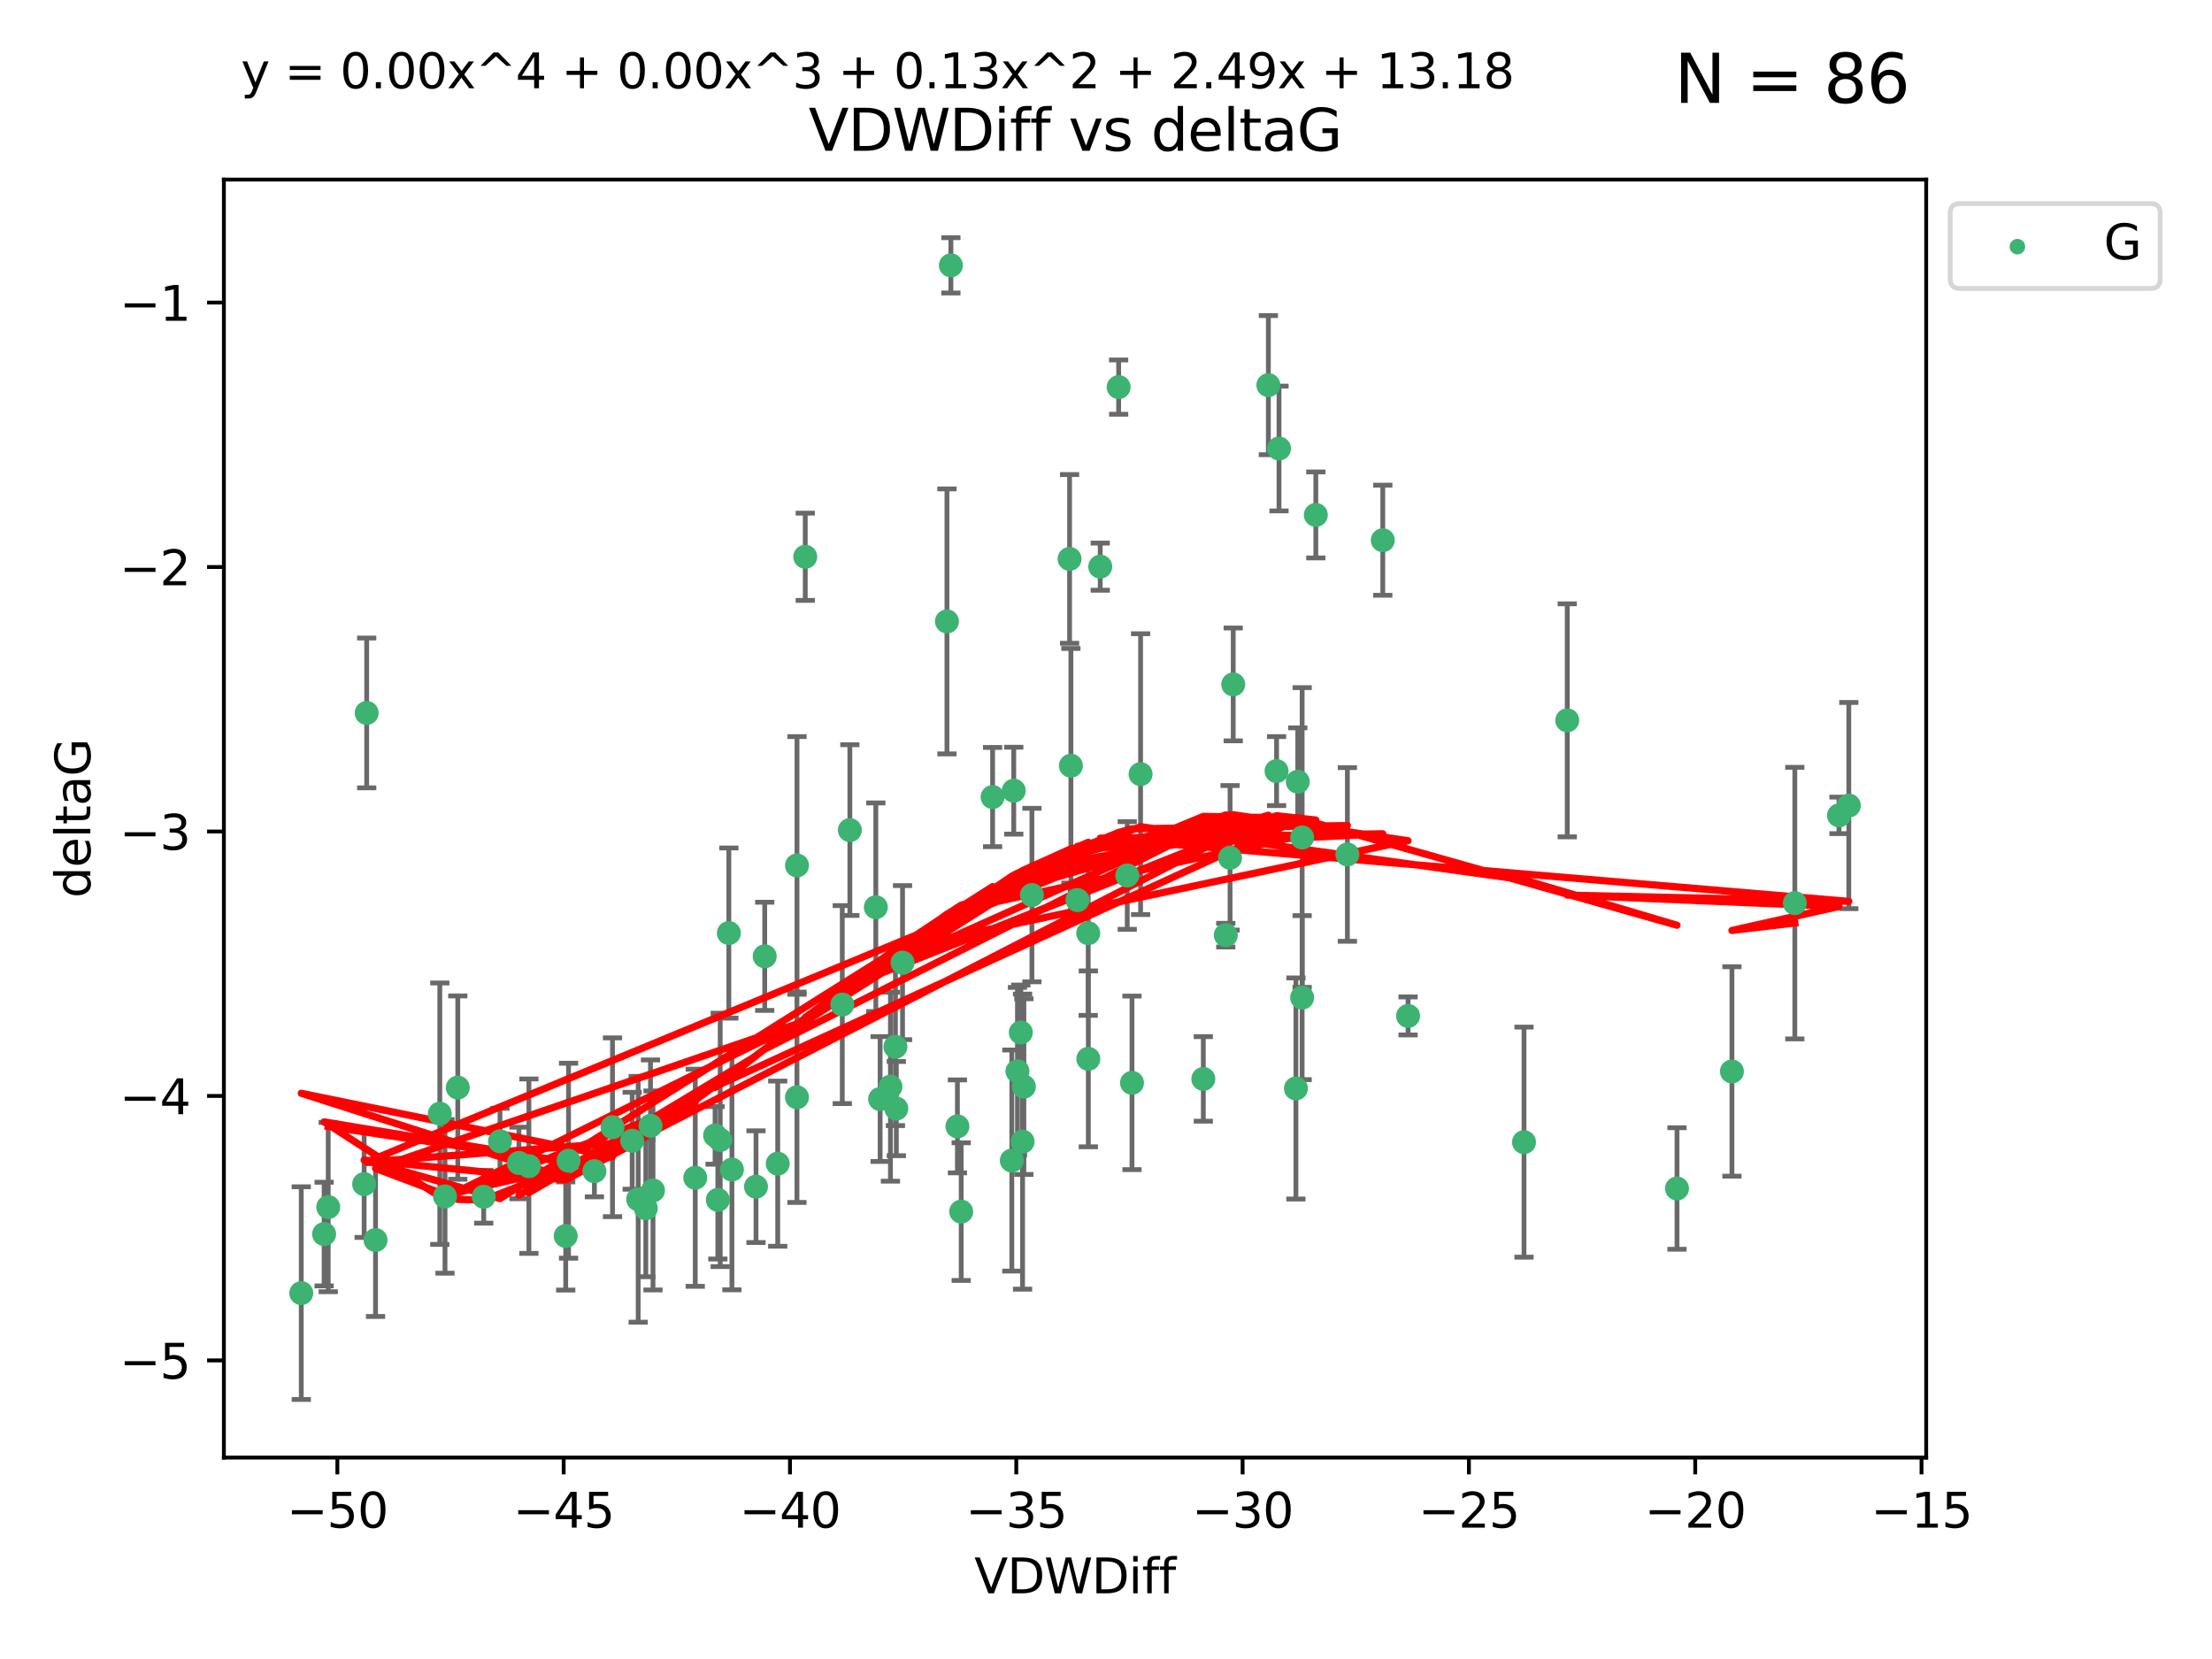 <?xml version="1.0" encoding="utf-8" standalone="no"?>
<!DOCTYPE svg PUBLIC "-//W3C//DTD SVG 1.1//EN"
  "http://www.w3.org/Graphics/SVG/1.1/DTD/svg11.dtd">
<svg xmlns:xlink="http://www.w3.org/1999/xlink" width="460.8pt" height="345.6pt" viewBox="0 0 460.8 345.6" xmlns="http://www.w3.org/2000/svg" version="1.1">
 <defs>
  <style type="text/css">*{stroke-linejoin: round; stroke-linecap: butt}</style>
 </defs>
 <g id="figure_1">
  <g id="patch_1">
   <path d="M 0 345.6 
L 460.8 345.6 
L 460.8 0 
L 0 0 
z
" style="fill: #ffffff"/>
  </g>
  <g id="axes_1">
   <g id="patch_2">
    <path d="M 46.64 303.64 
L 401.26 303.64 
L 401.26 37.411 
L 46.64 37.411 
z
" style="fill: #ffffff"/>
   </g>
   <g id="PathCollection_1">
    <defs>
     <path id="m4d3eba23af" d="M 0 1.118 
C 0.297 1.118 0.581 1 0.791 0.791 
C 1 0.581 1.118 0.297 1.118 0 
C 1.118 -0.297 1 -0.581 0.791 -0.791 
C 0.581 -1 0.297 -1.118 0 -1.118 
C -0.297 -1.118 -0.581 -1 -0.791 -0.791 
C -1 -0.581 -1.118 -0.297 -1.118 0 
C -1.118 0.297 -1 0.581 -0.791 0.791 
C -0.581 1 -0.297 1.118 0 1.118 
z
" style="stroke: #3cb371"/>
    </defs>
    <g clip-path="url(#p1762663efe)">
     <use xlink:href="#m4d3eba23af" x="68.375" y="251.46" style="fill: #3cb371; stroke: #3cb371"/>
     <use xlink:href="#m4d3eba23af" x="123.824" y="243.977" style="fill: #3cb371; stroke: #3cb371"/>
     <use xlink:href="#m4d3eba23af" x="67.521" y="257.08" style="fill: #3cb371; stroke: #3cb371"/>
     <use xlink:href="#m4d3eba23af" x="91.619" y="232.001" style="fill: #3cb371; stroke: #3cb371"/>
     <use xlink:href="#m4d3eba23af" x="127.597" y="234.826" style="fill: #3cb371; stroke: #3cb371"/>
     <use xlink:href="#m4d3eba23af" x="62.759" y="269.383" style="fill: #3cb371; stroke: #3cb371"/>
     <use xlink:href="#m4d3eba23af" x="118.436" y="241.796" style="fill: #3cb371; stroke: #3cb371"/>
     <use xlink:href="#m4d3eba23af" x="144.835" y="245.348" style="fill: #3cb371; stroke: #3cb371"/>
     <use xlink:href="#m4d3eba23af" x="92.702" y="249.234" style="fill: #3cb371; stroke: #3cb371"/>
     <use xlink:href="#m4d3eba23af" x="166.02" y="228.582" style="fill: #3cb371; stroke: #3cb371"/>
     <use xlink:href="#m4d3eba23af" x="148.966" y="236.528" style="fill: #3cb371; stroke: #3cb371"/>
     <use xlink:href="#m4d3eba23af" x="150.033" y="237.464" style="fill: #3cb371; stroke: #3cb371"/>
     <use xlink:href="#m4d3eba23af" x="108.101" y="242.265" style="fill: #3cb371; stroke: #3cb371"/>
     <use xlink:href="#m4d3eba23af" x="152.471" y="243.641" style="fill: #3cb371; stroke: #3cb371"/>
     <use xlink:href="#m4d3eba23af" x="166.029" y="180.288" style="fill: #3cb371; stroke: #3cb371"/>
     <use xlink:href="#m4d3eba23af" x="78.232" y="258.322" style="fill: #3cb371; stroke: #3cb371"/>
     <use xlink:href="#m4d3eba23af" x="95.366" y="226.563" style="fill: #3cb371; stroke: #3cb371"/>
     <use xlink:href="#m4d3eba23af" x="100.769" y="249.312" style="fill: #3cb371; stroke: #3cb371"/>
     <use xlink:href="#m4d3eba23af" x="134.535" y="251.701" style="fill: #3cb371; stroke: #3cb371"/>
     <use xlink:href="#m4d3eba23af" x="131.696" y="237.637" style="fill: #3cb371; stroke: #3cb371"/>
     <use xlink:href="#m4d3eba23af" x="157.488" y="247.203" style="fill: #3cb371; stroke: #3cb371"/>
     <use xlink:href="#m4d3eba23af" x="110.18" y="242.932" style="fill: #3cb371; stroke: #3cb371"/>
     <use xlink:href="#m4d3eba23af" x="151.832" y="194.371" style="fill: #3cb371; stroke: #3cb371"/>
     <use xlink:href="#m4d3eba23af" x="149.54" y="249.955" style="fill: #3cb371; stroke: #3cb371"/>
     <use xlink:href="#m4d3eba23af" x="271.26" y="207.822" style="fill: #3cb371; stroke: #3cb371"/>
     <use xlink:href="#m4d3eba23af" x="250.673" y="224.758" style="fill: #3cb371; stroke: #3cb371"/>
     <use xlink:href="#m4d3eba23af" x="76.387" y="148.521" style="fill: #3cb371; stroke: #3cb371"/>
     <use xlink:href="#m4d3eba23af" x="132.946" y="249.833" style="fill: #3cb371; stroke: #3cb371"/>
     <use xlink:href="#m4d3eba23af" x="117.85" y="257.479" style="fill: #3cb371; stroke: #3cb371"/>
     <use xlink:href="#m4d3eba23af" x="75.858" y="246.67" style="fill: #3cb371; stroke: #3cb371"/>
     <use xlink:href="#m4d3eba23af" x="104.156" y="237.745" style="fill: #3cb371; stroke: #3cb371"/>
     <use xlink:href="#m4d3eba23af" x="213.291" y="226.364" style="fill: #3cb371; stroke: #3cb371"/>
     <use xlink:href="#m4d3eba23af" x="226.694" y="194.392" style="fill: #3cb371; stroke: #3cb371"/>
     <use xlink:href="#m4d3eba23af" x="210.782" y="241.76" style="fill: #3cb371; stroke: #3cb371"/>
     <use xlink:href="#m4d3eba23af" x="167.75" y="115.986" style="fill: #3cb371; stroke: #3cb371"/>
     <use xlink:href="#m4d3eba23af" x="197.264" y="129.453" style="fill: #3cb371; stroke: #3cb371"/>
     <use xlink:href="#m4d3eba23af" x="255.352" y="194.81" style="fill: #3cb371; stroke: #3cb371"/>
     <use xlink:href="#m4d3eba23af" x="177.041" y="172.924" style="fill: #3cb371; stroke: #3cb371"/>
     <use xlink:href="#m4d3eba23af" x="186.72" y="230.938" style="fill: #3cb371; stroke: #3cb371"/>
     <use xlink:href="#m4d3eba23af" x="162.014" y="242.409" style="fill: #3cb371; stroke: #3cb371"/>
     <use xlink:href="#m4d3eba23af" x="226.719" y="220.579" style="fill: #3cb371; stroke: #3cb371"/>
     <use xlink:href="#m4d3eba23af" x="183.347" y="228.95" style="fill: #3cb371; stroke: #3cb371"/>
     <use xlink:href="#m4d3eba23af" x="199.449" y="234.646" style="fill: #3cb371; stroke: #3cb371"/>
     <use xlink:href="#m4d3eba23af" x="256.903" y="142.577" style="fill: #3cb371; stroke: #3cb371"/>
     <use xlink:href="#m4d3eba23af" x="293.328" y="211.638" style="fill: #3cb371; stroke: #3cb371"/>
     <use xlink:href="#m4d3eba23af" x="186.534" y="218.064" style="fill: #3cb371; stroke: #3cb371"/>
     <use xlink:href="#m4d3eba23af" x="206.777" y="166.039" style="fill: #3cb371; stroke: #3cb371"/>
     <use xlink:href="#m4d3eba23af" x="188.017" y="200.533" style="fill: #3cb371; stroke: #3cb371"/>
     <use xlink:href="#m4d3eba23af" x="200.235" y="252.404" style="fill: #3cb371; stroke: #3cb371"/>
     <use xlink:href="#m4d3eba23af" x="264.225" y="80.232" style="fill: #3cb371; stroke: #3cb371"/>
     <use xlink:href="#m4d3eba23af" x="136.03" y="247.993" style="fill: #3cb371; stroke: #3cb371"/>
     <use xlink:href="#m4d3eba23af" x="135.511" y="234.52" style="fill: #3cb371; stroke: #3cb371"/>
     <use xlink:href="#m4d3eba23af" x="198.087" y="55.274" style="fill: #3cb371; stroke: #3cb371"/>
     <use xlink:href="#m4d3eba23af" x="280.684" y="177.996" style="fill: #3cb371; stroke: #3cb371"/>
     <use xlink:href="#m4d3eba23af" x="235.814" y="225.576" style="fill: #3cb371; stroke: #3cb371"/>
     <use xlink:href="#m4d3eba23af" x="233.034" y="80.641" style="fill: #3cb371; stroke: #3cb371"/>
     <use xlink:href="#m4d3eba23af" x="211.958" y="223.162" style="fill: #3cb371; stroke: #3cb371"/>
     <use xlink:href="#m4d3eba23af" x="211.185" y="164.712" style="fill: #3cb371; stroke: #3cb371"/>
     <use xlink:href="#m4d3eba23af" x="159.306" y="199.216" style="fill: #3cb371; stroke: #3cb371"/>
     <use xlink:href="#m4d3eba23af" x="256.244" y="178.697" style="fill: #3cb371; stroke: #3cb371"/>
     <use xlink:href="#m4d3eba23af" x="214.967" y="186.458" style="fill: #3cb371; stroke: #3cb371"/>
     <use xlink:href="#m4d3eba23af" x="234.826" y="182.379" style="fill: #3cb371; stroke: #3cb371"/>
     <use xlink:href="#m4d3eba23af" x="182.451" y="188.994" style="fill: #3cb371; stroke: #3cb371"/>
     <use xlink:href="#m4d3eba23af" x="185.496" y="226.376" style="fill: #3cb371; stroke: #3cb371"/>
     <use xlink:href="#m4d3eba23af" x="223.087" y="159.515" style="fill: #3cb371; stroke: #3cb371"/>
     <use xlink:href="#m4d3eba23af" x="266.441" y="93.435" style="fill: #3cb371; stroke: #3cb371"/>
     <use xlink:href="#m4d3eba23af" x="175.463" y="209.274" style="fill: #3cb371; stroke: #3cb371"/>
     <use xlink:href="#m4d3eba23af" x="265.933" y="160.633" style="fill: #3cb371; stroke: #3cb371"/>
     <use xlink:href="#m4d3eba23af" x="274.11" y="107.266" style="fill: #3cb371; stroke: #3cb371"/>
     <use xlink:href="#m4d3eba23af" x="212.654" y="215.083" style="fill: #3cb371; stroke: #3cb371"/>
     <use xlink:href="#m4d3eba23af" x="271.262" y="174.464" style="fill: #3cb371; stroke: #3cb371"/>
     <use xlink:href="#m4d3eba23af" x="224.458" y="187.499" style="fill: #3cb371; stroke: #3cb371"/>
     <use xlink:href="#m4d3eba23af" x="270.349" y="162.844" style="fill: #3cb371; stroke: #3cb371"/>
     <use xlink:href="#m4d3eba23af" x="269.963" y="226.749" style="fill: #3cb371; stroke: #3cb371"/>
     <use xlink:href="#m4d3eba23af" x="349.349" y="247.584" style="fill: #3cb371; stroke: #3cb371"/>
     <use xlink:href="#m4d3eba23af" x="317.478" y="237.932" style="fill: #3cb371; stroke: #3cb371"/>
     <use xlink:href="#m4d3eba23af" x="237.604" y="161.265" style="fill: #3cb371; stroke: #3cb371"/>
     <use xlink:href="#m4d3eba23af" x="213.02" y="237.821" style="fill: #3cb371; stroke: #3cb371"/>
     <use xlink:href="#m4d3eba23af" x="222.813" y="116.434" style="fill: #3cb371; stroke: #3cb371"/>
     <use xlink:href="#m4d3eba23af" x="288.061" y="112.537" style="fill: #3cb371; stroke: #3cb371"/>
     <use xlink:href="#m4d3eba23af" x="229.2" y="118.044" style="fill: #3cb371; stroke: #3cb371"/>
     <use xlink:href="#m4d3eba23af" x="385.141" y="167.814" style="fill: #3cb371; stroke: #3cb371"/>
     <use xlink:href="#m4d3eba23af" x="326.486" y="150.059" style="fill: #3cb371; stroke: #3cb371"/>
     <use xlink:href="#m4d3eba23af" x="383.096" y="169.857" style="fill: #3cb371; stroke: #3cb371"/>
     <use xlink:href="#m4d3eba23af" x="360.792" y="223.204" style="fill: #3cb371; stroke: #3cb371"/>
     <use xlink:href="#m4d3eba23af" x="373.895" y="188.132" style="fill: #3cb371; stroke: #3cb371"/>
    </g>
   </g>
   <g id="matplotlib.axis_1">
    <g id="xtick_1">
     <g id="line2d_1">
      <defs>
       <path id="m203f9acf1e" d="M 0 0 
L 0 3.5 
" style="stroke: #000000; stroke-width: 0.8"/>
      </defs>
      <g>
       <use xlink:href="#m203f9acf1e" x="70.279" y="303.64" style="stroke: #000000; stroke-width: 0.8"/>
      </g>
     </g>
     <g id="text_1">
      <!-- −50 -->
      <g transform="translate(59.726 318.238)scale(0.1 -0.1)">
       <defs>
        <path id="DejaVuSans-2212" d="M 678 2272 
L 4684 2272 
L 4684 1741 
L 678 1741 
L 678 2272 
z
" transform="scale(0.016)"/>
        <path id="DejaVuSans-35" d="M 691 4666 
L 3169 4666 
L 3169 4134 
L 1269 4134 
L 1269 2991 
Q 1406 3038 1543 3061 
Q 1681 3084 1819 3084 
Q 2600 3084 3056 2656 
Q 3513 2228 3513 1497 
Q 3513 744 3044 326 
Q 2575 -91 1722 -91 
Q 1428 -91 1123 -41 
Q 819 9 494 109 
L 494 744 
Q 775 591 1075 516 
Q 1375 441 1709 441 
Q 2250 441 2565 725 
Q 2881 1009 2881 1497 
Q 2881 1984 2565 2268 
Q 2250 2553 1709 2553 
Q 1456 2553 1204 2497 
Q 953 2441 691 2322 
L 691 4666 
z
" transform="scale(0.016)"/>
        <path id="DejaVuSans-30" d="M 2034 4250 
Q 1547 4250 1301 3770 
Q 1056 3291 1056 2328 
Q 1056 1369 1301 889 
Q 1547 409 2034 409 
Q 2525 409 2770 889 
Q 3016 1369 3016 2328 
Q 3016 3291 2770 3770 
Q 2525 4250 2034 4250 
z
M 2034 4750 
Q 2819 4750 3233 4129 
Q 3647 3509 3647 2328 
Q 3647 1150 3233 529 
Q 2819 -91 2034 -91 
Q 1250 -91 836 529 
Q 422 1150 422 2328 
Q 422 3509 836 4129 
Q 1250 4750 2034 4750 
z
" transform="scale(0.016)"/>
       </defs>
       <use xlink:href="#DejaVuSans-2212"/>
       <use xlink:href="#DejaVuSans-35" x="83.789"/>
       <use xlink:href="#DejaVuSans-30" x="147.412"/>
      </g>
     </g>
    </g>
    <g id="xtick_2">
     <g id="line2d_2">
      <g>
       <use xlink:href="#m203f9acf1e" x="117.423" y="303.64" style="stroke: #000000; stroke-width: 0.8"/>
      </g>
     </g>
     <g id="text_2">
      <!-- −45 -->
      <g transform="translate(106.871 318.238)scale(0.1 -0.1)">
       <defs>
        <path id="DejaVuSans-34" d="M 2419 4116 
L 825 1625 
L 2419 1625 
L 2419 4116 
z
M 2253 4666 
L 3047 4666 
L 3047 1625 
L 3713 1625 
L 3713 1100 
L 3047 1100 
L 3047 0 
L 2419 0 
L 2419 1100 
L 313 1100 
L 313 1709 
L 2253 4666 
z
" transform="scale(0.016)"/>
       </defs>
       <use xlink:href="#DejaVuSans-2212"/>
       <use xlink:href="#DejaVuSans-34" x="83.789"/>
       <use xlink:href="#DejaVuSans-35" x="147.412"/>
      </g>
     </g>
    </g>
    <g id="xtick_3">
     <g id="line2d_3">
      <g>
       <use xlink:href="#m203f9acf1e" x="164.567" y="303.64" style="stroke: #000000; stroke-width: 0.8"/>
      </g>
     </g>
     <g id="text_3">
      <!-- −40 -->
      <g transform="translate(154.015 318.238)scale(0.1 -0.1)">
       <use xlink:href="#DejaVuSans-2212"/>
       <use xlink:href="#DejaVuSans-34" x="83.789"/>
       <use xlink:href="#DejaVuSans-30" x="147.412"/>
      </g>
     </g>
    </g>
    <g id="xtick_4">
     <g id="line2d_4">
      <g>
       <use xlink:href="#m203f9acf1e" x="211.711" y="303.64" style="stroke: #000000; stroke-width: 0.8"/>
      </g>
     </g>
     <g id="text_4">
      <!-- −35 -->
      <g transform="translate(201.159 318.238)scale(0.1 -0.1)">
       <defs>
        <path id="DejaVuSans-33" d="M 2597 2516 
Q 3050 2419 3304 2112 
Q 3559 1806 3559 1356 
Q 3559 666 3084 287 
Q 2609 -91 1734 -91 
Q 1441 -91 1130 -33 
Q 819 25 488 141 
L 488 750 
Q 750 597 1062 519 
Q 1375 441 1716 441 
Q 2309 441 2620 675 
Q 2931 909 2931 1356 
Q 2931 1769 2642 2001 
Q 2353 2234 1838 2234 
L 1294 2234 
L 1294 2753 
L 1863 2753 
Q 2328 2753 2575 2939 
Q 2822 3125 2822 3475 
Q 2822 3834 2567 4026 
Q 2313 4219 1838 4219 
Q 1578 4219 1281 4162 
Q 984 4106 628 3988 
L 628 4550 
Q 988 4650 1302 4700 
Q 1616 4750 1894 4750 
Q 2613 4750 3031 4423 
Q 3450 4097 3450 3541 
Q 3450 3153 3228 2886 
Q 3006 2619 2597 2516 
z
" transform="scale(0.016)"/>
       </defs>
       <use xlink:href="#DejaVuSans-2212"/>
       <use xlink:href="#DejaVuSans-33" x="83.789"/>
       <use xlink:href="#DejaVuSans-35" x="147.412"/>
      </g>
     </g>
    </g>
    <g id="xtick_5">
     <g id="line2d_5">
      <g>
       <use xlink:href="#m203f9acf1e" x="258.856" y="303.64" style="stroke: #000000; stroke-width: 0.8"/>
      </g>
     </g>
     <g id="text_5">
      <!-- −30 -->
      <g transform="translate(248.303 318.238)scale(0.1 -0.1)">
       <use xlink:href="#DejaVuSans-2212"/>
       <use xlink:href="#DejaVuSans-33" x="83.789"/>
       <use xlink:href="#DejaVuSans-30" x="147.412"/>
      </g>
     </g>
    </g>
    <g id="xtick_6">
     <g id="line2d_6">
      <g>
       <use xlink:href="#m203f9acf1e" x="306" y="303.64" style="stroke: #000000; stroke-width: 0.8"/>
      </g>
     </g>
     <g id="text_6">
      <!-- −25 -->
      <g transform="translate(295.448 318.238)scale(0.1 -0.1)">
       <defs>
        <path id="DejaVuSans-32" d="M 1228 531 
L 3431 531 
L 3431 0 
L 469 0 
L 469 531 
Q 828 903 1448 1529 
Q 2069 2156 2228 2338 
Q 2531 2678 2651 2914 
Q 2772 3150 2772 3378 
Q 2772 3750 2511 3984 
Q 2250 4219 1831 4219 
Q 1534 4219 1204 4116 
Q 875 4013 500 3803 
L 500 4441 
Q 881 4594 1212 4672 
Q 1544 4750 1819 4750 
Q 2544 4750 2975 4387 
Q 3406 4025 3406 3419 
Q 3406 3131 3298 2873 
Q 3191 2616 2906 2266 
Q 2828 2175 2409 1742 
Q 1991 1309 1228 531 
z
" transform="scale(0.016)"/>
       </defs>
       <use xlink:href="#DejaVuSans-2212"/>
       <use xlink:href="#DejaVuSans-32" x="83.789"/>
       <use xlink:href="#DejaVuSans-35" x="147.412"/>
      </g>
     </g>
    </g>
    <g id="xtick_7">
     <g id="line2d_7">
      <g>
       <use xlink:href="#m203f9acf1e" x="353.144" y="303.64" style="stroke: #000000; stroke-width: 0.8"/>
      </g>
     </g>
     <g id="text_7">
      <!-- −20 -->
      <g transform="translate(342.592 318.238)scale(0.1 -0.1)">
       <use xlink:href="#DejaVuSans-2212"/>
       <use xlink:href="#DejaVuSans-32" x="83.789"/>
       <use xlink:href="#DejaVuSans-30" x="147.412"/>
      </g>
     </g>
    </g>
    <g id="xtick_8">
     <g id="line2d_8">
      <g>
       <use xlink:href="#m203f9acf1e" x="400.288" y="303.64" style="stroke: #000000; stroke-width: 0.8"/>
      </g>
     </g>
     <g id="text_8">
      <!-- −15 -->
      <g transform="translate(389.736 318.238)scale(0.1 -0.1)">
       <defs>
        <path id="DejaVuSans-31" d="M 794 531 
L 1825 531 
L 1825 4091 
L 703 3866 
L 703 4441 
L 1819 4666 
L 2450 4666 
L 2450 531 
L 3481 531 
L 3481 0 
L 794 0 
L 794 531 
z
" transform="scale(0.016)"/>
       </defs>
       <use xlink:href="#DejaVuSans-2212"/>
       <use xlink:href="#DejaVuSans-31" x="83.789"/>
       <use xlink:href="#DejaVuSans-35" x="147.412"/>
      </g>
     </g>
    </g>
    <g id="text_9">
     <!-- VDWDiff -->
     <g transform="translate(202.977 331.917)scale(0.1 -0.1)">
      <defs>
       <path id="DejaVuSans-56" d="M 1831 0 
L 50 4666 
L 709 4666 
L 2188 738 
L 3669 4666 
L 4325 4666 
L 2547 0 
L 1831 0 
z
" transform="scale(0.016)"/>
       <path id="DejaVuSans-44" d="M 1259 4147 
L 1259 519 
L 2022 519 
Q 2988 519 3436 956 
Q 3884 1394 3884 2338 
Q 3884 3275 3436 3711 
Q 2988 4147 2022 4147 
L 1259 4147 
z
M 628 4666 
L 1925 4666 
Q 3281 4666 3915 4102 
Q 4550 3538 4550 2338 
Q 4550 1131 3912 565 
Q 3275 0 1925 0 
L 628 0 
L 628 4666 
z
" transform="scale(0.016)"/>
       <path id="DejaVuSans-57" d="M 213 4666 
L 850 4666 
L 1831 722 
L 2809 4666 
L 3519 4666 
L 4500 722 
L 5478 4666 
L 6119 4666 
L 4947 0 
L 4153 0 
L 3169 4050 
L 2175 0 
L 1381 0 
L 213 4666 
z
" transform="scale(0.016)"/>
       <path id="DejaVuSans-69" d="M 603 3500 
L 1178 3500 
L 1178 0 
L 603 0 
L 603 3500 
z
M 603 4863 
L 1178 4863 
L 1178 4134 
L 603 4134 
L 603 4863 
z
" transform="scale(0.016)"/>
       <path id="DejaVuSans-66" d="M 2375 4863 
L 2375 4384 
L 1825 4384 
Q 1516 4384 1395 4259 
Q 1275 4134 1275 3809 
L 1275 3500 
L 2222 3500 
L 2222 3053 
L 1275 3053 
L 1275 0 
L 697 0 
L 697 3053 
L 147 3053 
L 147 3500 
L 697 3500 
L 697 3744 
Q 697 4328 969 4595 
Q 1241 4863 1831 4863 
L 2375 4863 
z
" transform="scale(0.016)"/>
      </defs>
      <use xlink:href="#DejaVuSans-56"/>
      <use xlink:href="#DejaVuSans-44" x="68.408"/>
      <use xlink:href="#DejaVuSans-57" x="145.41"/>
      <use xlink:href="#DejaVuSans-44" x="244.287"/>
      <use xlink:href="#DejaVuSans-69" x="321.289"/>
      <use xlink:href="#DejaVuSans-66" x="349.072"/>
      <use xlink:href="#DejaVuSans-66" x="384.277"/>
     </g>
    </g>
   </g>
   <g id="matplotlib.axis_2">
    <g id="ytick_1">
     <g id="line2d_9">
      <defs>
       <path id="m164c052179" d="M 0 0 
L -3.5 0 
" style="stroke: #000000; stroke-width: 0.8"/>
      </defs>
      <g>
       <use xlink:href="#m164c052179" x="46.64" y="283.398" style="stroke: #000000; stroke-width: 0.8"/>
      </g>
     </g>
     <g id="text_10">
      <!-- −5 -->
      <g transform="translate(24.898 287.197)scale(0.1 -0.1)">
       <use xlink:href="#DejaVuSans-2212"/>
       <use xlink:href="#DejaVuSans-35" x="83.789"/>
      </g>
     </g>
    </g>
    <g id="ytick_2">
     <g id="line2d_10">
      <g>
       <use xlink:href="#m164c052179" x="46.64" y="228.306" style="stroke: #000000; stroke-width: 0.8"/>
      </g>
     </g>
     <g id="text_11">
      <!-- −4 -->
      <g transform="translate(24.898 232.105)scale(0.1 -0.1)">
       <use xlink:href="#DejaVuSans-2212"/>
       <use xlink:href="#DejaVuSans-34" x="83.789"/>
      </g>
     </g>
    </g>
    <g id="ytick_3">
     <g id="line2d_11">
      <g>
       <use xlink:href="#m164c052179" x="46.64" y="173.213" style="stroke: #000000; stroke-width: 0.8"/>
      </g>
     </g>
     <g id="text_12">
      <!-- −3 -->
      <g transform="translate(24.898 177.012)scale(0.1 -0.1)">
       <use xlink:href="#DejaVuSans-2212"/>
       <use xlink:href="#DejaVuSans-33" x="83.789"/>
      </g>
     </g>
    </g>
    <g id="ytick_4">
     <g id="line2d_12">
      <g>
       <use xlink:href="#m164c052179" x="46.64" y="118.12" style="stroke: #000000; stroke-width: 0.8"/>
      </g>
     </g>
     <g id="text_13">
      <!-- −2 -->
      <g transform="translate(24.898 121.919)scale(0.1 -0.1)">
       <use xlink:href="#DejaVuSans-2212"/>
       <use xlink:href="#DejaVuSans-32" x="83.789"/>
      </g>
     </g>
    </g>
    <g id="ytick_5">
     <g id="line2d_13">
      <g>
       <use xlink:href="#m164c052179" x="46.64" y="63.027" style="stroke: #000000; stroke-width: 0.8"/>
      </g>
     </g>
     <g id="text_14">
      <!-- −1 -->
      <g transform="translate(24.898 66.827)scale(0.1 -0.1)">
       <use xlink:href="#DejaVuSans-2212"/>
       <use xlink:href="#DejaVuSans-31" x="83.789"/>
      </g>
     </g>
    </g>
    <g id="text_15">
     <!-- deltaG -->
     <g transform="translate(18.818 187.064)rotate(-90)scale(0.1 -0.1)">
      <defs>
       <path id="DejaVuSans-64" d="M 2906 2969 
L 2906 4863 
L 3481 4863 
L 3481 0 
L 2906 0 
L 2906 525 
Q 2725 213 2448 61 
Q 2172 -91 1784 -91 
Q 1150 -91 751 415 
Q 353 922 353 1747 
Q 353 2572 751 3078 
Q 1150 3584 1784 3584 
Q 2172 3584 2448 3432 
Q 2725 3281 2906 2969 
z
M 947 1747 
Q 947 1113 1208 752 
Q 1469 391 1925 391 
Q 2381 391 2643 752 
Q 2906 1113 2906 1747 
Q 2906 2381 2643 2742 
Q 2381 3103 1925 3103 
Q 1469 3103 1208 2742 
Q 947 2381 947 1747 
z
" transform="scale(0.016)"/>
       <path id="DejaVuSans-65" d="M 3597 1894 
L 3597 1613 
L 953 1613 
Q 991 1019 1311 708 
Q 1631 397 2203 397 
Q 2534 397 2845 478 
Q 3156 559 3463 722 
L 3463 178 
Q 3153 47 2828 -22 
Q 2503 -91 2169 -91 
Q 1331 -91 842 396 
Q 353 884 353 1716 
Q 353 2575 817 3079 
Q 1281 3584 2069 3584 
Q 2775 3584 3186 3129 
Q 3597 2675 3597 1894 
z
M 3022 2063 
Q 3016 2534 2758 2815 
Q 2500 3097 2075 3097 
Q 1594 3097 1305 2825 
Q 1016 2553 972 2059 
L 3022 2063 
z
" transform="scale(0.016)"/>
       <path id="DejaVuSans-6c" d="M 603 4863 
L 1178 4863 
L 1178 0 
L 603 0 
L 603 4863 
z
" transform="scale(0.016)"/>
       <path id="DejaVuSans-74" d="M 1172 4494 
L 1172 3500 
L 2356 3500 
L 2356 3053 
L 1172 3053 
L 1172 1153 
Q 1172 725 1289 603 
Q 1406 481 1766 481 
L 2356 481 
L 2356 0 
L 1766 0 
Q 1100 0 847 248 
Q 594 497 594 1153 
L 594 3053 
L 172 3053 
L 172 3500 
L 594 3500 
L 594 4494 
L 1172 4494 
z
" transform="scale(0.016)"/>
       <path id="DejaVuSans-61" d="M 2194 1759 
Q 1497 1759 1228 1600 
Q 959 1441 959 1056 
Q 959 750 1161 570 
Q 1363 391 1709 391 
Q 2188 391 2477 730 
Q 2766 1069 2766 1631 
L 2766 1759 
L 2194 1759 
z
M 3341 1997 
L 3341 0 
L 2766 0 
L 2766 531 
Q 2569 213 2275 61 
Q 1981 -91 1556 -91 
Q 1019 -91 701 211 
Q 384 513 384 1019 
Q 384 1609 779 1909 
Q 1175 2209 1959 2209 
L 2766 2209 
L 2766 2266 
Q 2766 2663 2505 2880 
Q 2244 3097 1772 3097 
Q 1472 3097 1187 3025 
Q 903 2953 641 2809 
L 641 3341 
Q 956 3463 1253 3523 
Q 1550 3584 1831 3584 
Q 2591 3584 2966 3190 
Q 3341 2797 3341 1997 
z
" transform="scale(0.016)"/>
       <path id="DejaVuSans-47" d="M 3809 666 
L 3809 1919 
L 2778 1919 
L 2778 2438 
L 4434 2438 
L 4434 434 
Q 4069 175 3628 42 
Q 3188 -91 2688 -91 
Q 1594 -91 976 548 
Q 359 1188 359 2328 
Q 359 3472 976 4111 
Q 1594 4750 2688 4750 
Q 3144 4750 3555 4637 
Q 3966 4525 4313 4306 
L 4313 3634 
Q 3963 3931 3569 4081 
Q 3175 4231 2741 4231 
Q 1884 4231 1454 3753 
Q 1025 3275 1025 2328 
Q 1025 1384 1454 906 
Q 1884 428 2741 428 
Q 3075 428 3337 486 
Q 3600 544 3809 666 
z
" transform="scale(0.016)"/>
      </defs>
      <use xlink:href="#DejaVuSans-64"/>
      <use xlink:href="#DejaVuSans-65" x="63.477"/>
      <use xlink:href="#DejaVuSans-6c" x="125"/>
      <use xlink:href="#DejaVuSans-74" x="152.783"/>
      <use xlink:href="#DejaVuSans-61" x="191.992"/>
      <use xlink:href="#DejaVuSans-47" x="253.271"/>
     </g>
    </g>
   </g>
   <g id="LineCollection_1">
    <path d="M 68.375 269.092 
L 68.375 233.829 
" clip-path="url(#p1762663efe)" style="fill: none; stroke: #696969"/>
    <path d="M 123.824 249.325 
L 123.824 238.63 
" clip-path="url(#p1762663efe)" style="fill: none; stroke: #696969"/>
    <path d="M 67.521 267.88 
L 67.521 246.279 
" clip-path="url(#p1762663efe)" style="fill: none; stroke: #696969"/>
    <path d="M 91.619 259.227 
L 91.619 204.776 
" clip-path="url(#p1762663efe)" style="fill: none; stroke: #696969"/>
    <path d="M 127.597 253.445 
L 127.597 216.207 
" clip-path="url(#p1762663efe)" style="fill: none; stroke: #696969"/>
    <path d="M 62.759 291.539 
L 62.759 247.227 
" clip-path="url(#p1762663efe)" style="fill: none; stroke: #696969"/>
    <path d="M 118.436 262.102 
L 118.436 221.49 
" clip-path="url(#p1762663efe)" style="fill: none; stroke: #696969"/>
    <path d="M 144.835 267.963 
L 144.835 222.734 
" clip-path="url(#p1762663efe)" style="fill: none; stroke: #696969"/>
    <path d="M 92.702 265.229 
L 92.702 233.239 
" clip-path="url(#p1762663efe)" style="fill: none; stroke: #696969"/>
    <path d="M 166.02 250.491 
L 166.02 206.674 
" clip-path="url(#p1762663efe)" style="fill: none; stroke: #696969"/>
    <path d="M 148.966 242.53 
L 148.966 230.526 
" clip-path="url(#p1762663efe)" style="fill: none; stroke: #696969"/>
    <path d="M 150.033 263.857 
L 150.033 211.07 
" clip-path="url(#p1762663efe)" style="fill: none; stroke: #696969"/>
    <path d="M 108.101 249.716 
L 108.101 234.814 
" clip-path="url(#p1762663efe)" style="fill: none; stroke: #696969"/>
    <path d="M 152.471 268.691 
L 152.471 218.592 
" clip-path="url(#p1762663efe)" style="fill: none; stroke: #696969"/>
    <path d="M 166.029 207.131 
L 166.029 153.445 
" clip-path="url(#p1762663efe)" style="fill: none; stroke: #696969"/>
    <path d="M 78.232 274.245 
L 78.232 242.4 
" clip-path="url(#p1762663efe)" style="fill: none; stroke: #696969"/>
    <path d="M 95.366 245.653 
L 95.366 207.472 
" clip-path="url(#p1762663efe)" style="fill: none; stroke: #696969"/>
    <path d="M 100.769 254.802 
L 100.769 243.822 
" clip-path="url(#p1762663efe)" style="fill: none; stroke: #696969"/>
    <path d="M 134.535 265.966 
L 134.535 237.436 
" clip-path="url(#p1762663efe)" style="fill: none; stroke: #696969"/>
    <path d="M 131.696 247.729 
L 131.696 227.544 
" clip-path="url(#p1762663efe)" style="fill: none; stroke: #696969"/>
    <path d="M 157.488 258.838 
L 157.488 235.568 
" clip-path="url(#p1762663efe)" style="fill: none; stroke: #696969"/>
    <path d="M 110.18 261.099 
L 110.18 224.764 
" clip-path="url(#p1762663efe)" style="fill: none; stroke: #696969"/>
    <path d="M 151.832 212.092 
L 151.832 176.65 
" clip-path="url(#p1762663efe)" style="fill: none; stroke: #696969"/>
    <path d="M 149.54 262.276 
L 149.54 237.633 
" clip-path="url(#p1762663efe)" style="fill: none; stroke: #696969"/>
    <path d="M 271.26 224.906 
L 271.26 190.739 
" clip-path="url(#p1762663efe)" style="fill: none; stroke: #696969"/>
    <path d="M 250.673 233.565 
L 250.673 215.95 
" clip-path="url(#p1762663efe)" style="fill: none; stroke: #696969"/>
    <path d="M 76.387 164.126 
L 76.387 132.916 
" clip-path="url(#p1762663efe)" style="fill: none; stroke: #696969"/>
    <path d="M 132.946 275.436 
L 132.946 224.23 
" clip-path="url(#p1762663efe)" style="fill: none; stroke: #696969"/>
    <path d="M 117.85 268.748 
L 117.85 246.21 
" clip-path="url(#p1762663efe)" style="fill: none; stroke: #696969"/>
    <path d="M 75.858 257.779 
L 75.858 235.561 
" clip-path="url(#p1762663efe)" style="fill: none; stroke: #696969"/>
    <path d="M 104.156 244.605 
L 104.156 230.885 
" clip-path="url(#p1762663efe)" style="fill: none; stroke: #696969"/>
    <path d="M 213.291 244.657 
L 213.291 208.07 
" clip-path="url(#p1762663efe)" style="fill: none; stroke: #696969"/>
    <path d="M 226.694 211.519 
L 226.694 177.266 
" clip-path="url(#p1762663efe)" style="fill: none; stroke: #696969"/>
    <path d="M 210.782 264.791 
L 210.782 218.73 
" clip-path="url(#p1762663efe)" style="fill: none; stroke: #696969"/>
    <path d="M 167.75 125.071 
L 167.75 106.901 
" clip-path="url(#p1762663efe)" style="fill: none; stroke: #696969"/>
    <path d="M 197.264 157.054 
L 197.264 101.852 
" clip-path="url(#p1762663efe)" style="fill: none; stroke: #696969"/>
    <path d="M 255.352 197.275 
L 255.352 192.345 
" clip-path="url(#p1762663efe)" style="fill: none; stroke: #696969"/>
    <path d="M 177.041 190.704 
L 177.041 155.144 
" clip-path="url(#p1762663efe)" style="fill: none; stroke: #696969"/>
    <path d="M 186.72 240.75 
L 186.72 221.125 
" clip-path="url(#p1762663efe)" style="fill: none; stroke: #696969"/>
    <path d="M 162.014 259.614 
L 162.014 225.205 
" clip-path="url(#p1762663efe)" style="fill: none; stroke: #696969"/>
    <path d="M 226.719 238.897 
L 226.719 202.262 
" clip-path="url(#p1762663efe)" style="fill: none; stroke: #696969"/>
    <path d="M 183.347 241.954 
L 183.347 215.946 
" clip-path="url(#p1762663efe)" style="fill: none; stroke: #696969"/>
    <path d="M 199.449 244.331 
L 199.449 224.962 
" clip-path="url(#p1762663efe)" style="fill: none; stroke: #696969"/>
    <path d="M 256.903 154.332 
L 256.903 130.822 
" clip-path="url(#p1762663efe)" style="fill: none; stroke: #696969"/>
    <path d="M 293.328 215.596 
L 293.328 207.68 
" clip-path="url(#p1762663efe)" style="fill: none; stroke: #696969"/>
    <path d="M 186.534 234.48 
L 186.534 201.648 
" clip-path="url(#p1762663efe)" style="fill: none; stroke: #696969"/>
    <path d="M 206.777 176.372 
L 206.777 155.705 
" clip-path="url(#p1762663efe)" style="fill: none; stroke: #696969"/>
    <path d="M 188.017 216.578 
L 188.017 184.488 
" clip-path="url(#p1762663efe)" style="fill: none; stroke: #696969"/>
    <path d="M 200.235 266.745 
L 200.235 238.062 
" clip-path="url(#p1762663efe)" style="fill: none; stroke: #696969"/>
    <path d="M 264.225 94.723 
L 264.225 65.741 
" clip-path="url(#p1762663efe)" style="fill: none; stroke: #696969"/>
    <path d="M 136.03 268.722 
L 136.03 227.263 
" clip-path="url(#p1762663efe)" style="fill: none; stroke: #696969"/>
    <path d="M 135.511 248.237 
L 135.511 220.803 
" clip-path="url(#p1762663efe)" style="fill: none; stroke: #696969"/>
    <path d="M 198.087 61.035 
L 198.087 49.513 
" clip-path="url(#p1762663efe)" style="fill: none; stroke: #696969"/>
    <path d="M 280.684 196.084 
L 280.684 159.908 
" clip-path="url(#p1762663efe)" style="fill: none; stroke: #696969"/>
    <path d="M 235.814 243.651 
L 235.814 207.502 
" clip-path="url(#p1762663efe)" style="fill: none; stroke: #696969"/>
    <path d="M 233.034 86.292 
L 233.034 74.989 
" clip-path="url(#p1762663efe)" style="fill: none; stroke: #696969"/>
    <path d="M 211.958 240.632 
L 211.958 205.691 
" clip-path="url(#p1762663efe)" style="fill: none; stroke: #696969"/>
    <path d="M 211.185 173.765 
L 211.185 155.658 
" clip-path="url(#p1762663efe)" style="fill: none; stroke: #696969"/>
    <path d="M 159.306 210.485 
L 159.306 187.947 
" clip-path="url(#p1762663efe)" style="fill: none; stroke: #696969"/>
    <path d="M 256.244 193.748 
L 256.244 163.646 
" clip-path="url(#p1762663efe)" style="fill: none; stroke: #696969"/>
    <path d="M 214.967 204.529 
L 214.967 168.386 
" clip-path="url(#p1762663efe)" style="fill: none; stroke: #696969"/>
    <path d="M 234.826 193.597 
L 234.826 171.16 
" clip-path="url(#p1762663efe)" style="fill: none; stroke: #696969"/>
    <path d="M 182.451 210.725 
L 182.451 167.263 
" clip-path="url(#p1762663efe)" style="fill: none; stroke: #696969"/>
    <path d="M 185.496 246.062 
L 185.496 206.689 
" clip-path="url(#p1762663efe)" style="fill: none; stroke: #696969"/>
    <path d="M 223.087 183.942 
L 223.087 135.089 
" clip-path="url(#p1762663efe)" style="fill: none; stroke: #696969"/>
    <path d="M 266.441 106.434 
L 266.441 80.437 
" clip-path="url(#p1762663efe)" style="fill: none; stroke: #696969"/>
    <path d="M 175.463 229.896 
L 175.463 188.652 
" clip-path="url(#p1762663efe)" style="fill: none; stroke: #696969"/>
    <path d="M 265.933 167.817 
L 265.933 153.449 
" clip-path="url(#p1762663efe)" style="fill: none; stroke: #696969"/>
    <path d="M 274.11 116.225 
L 274.11 98.307 
" clip-path="url(#p1762663efe)" style="fill: none; stroke: #696969"/>
    <path d="M 212.654 224.964 
L 212.654 205.203 
" clip-path="url(#p1762663efe)" style="fill: none; stroke: #696969"/>
    <path d="M 271.262 205.681 
L 271.262 143.247 
" clip-path="url(#p1762663efe)" style="fill: none; stroke: #696969"/>
    <path d="M 224.458 189.643 
L 224.458 185.355 
" clip-path="url(#p1762663efe)" style="fill: none; stroke: #696969"/>
    <path d="M 270.349 174.063 
L 270.349 151.626 
" clip-path="url(#p1762663efe)" style="fill: none; stroke: #696969"/>
    <path d="M 269.963 249.779 
L 269.963 203.719 
" clip-path="url(#p1762663efe)" style="fill: none; stroke: #696969"/>
    <path d="M 349.349 260.242 
L 349.349 234.927 
" clip-path="url(#p1762663efe)" style="fill: none; stroke: #696969"/>
    <path d="M 317.478 261.895 
L 317.478 213.968 
" clip-path="url(#p1762663efe)" style="fill: none; stroke: #696969"/>
    <path d="M 237.604 190.516 
L 237.604 132.014 
" clip-path="url(#p1762663efe)" style="fill: none; stroke: #696969"/>
    <path d="M 213.02 268.555 
L 213.02 207.088 
" clip-path="url(#p1762663efe)" style="fill: none; stroke: #696969"/>
    <path d="M 222.813 134.01 
L 222.813 98.858 
" clip-path="url(#p1762663efe)" style="fill: none; stroke: #696969"/>
    <path d="M 288.061 124.003 
L 288.061 101.07 
" clip-path="url(#p1762663efe)" style="fill: none; stroke: #696969"/>
    <path d="M 229.2 122.954 
L 229.2 113.134 
" clip-path="url(#p1762663efe)" style="fill: none; stroke: #696969"/>
    <path d="M 385.141 189.288 
L 385.141 146.339 
" clip-path="url(#p1762663efe)" style="fill: none; stroke: #696969"/>
    <path d="M 326.486 174.33 
L 326.486 125.789 
" clip-path="url(#p1762663efe)" style="fill: none; stroke: #696969"/>
    <path d="M 383.096 173.663 
L 383.096 166.05 
" clip-path="url(#p1762663efe)" style="fill: none; stroke: #696969"/>
    <path d="M 360.792 245.02 
L 360.792 201.387 
" clip-path="url(#p1762663efe)" style="fill: none; stroke: #696969"/>
    <path d="M 373.895 216.419 
L 373.895 159.845 
" clip-path="url(#p1762663efe)" style="fill: none; stroke: #696969"/>
   </g>
   <g id="line2d_14">
    <defs>
     <path id="m390e2a4fc3" d="M 2 0 
L -2 -0 
" style="stroke: #696969"/>
    </defs>
    <g clip-path="url(#p1762663efe)">
     <use xlink:href="#m390e2a4fc3" x="68.375" y="269.092" style="fill: #696969; stroke: #696969"/>
     <use xlink:href="#m390e2a4fc3" x="123.824" y="249.325" style="fill: #696969; stroke: #696969"/>
     <use xlink:href="#m390e2a4fc3" x="67.521" y="267.88" style="fill: #696969; stroke: #696969"/>
     <use xlink:href="#m390e2a4fc3" x="91.619" y="259.227" style="fill: #696969; stroke: #696969"/>
     <use xlink:href="#m390e2a4fc3" x="127.597" y="253.445" style="fill: #696969; stroke: #696969"/>
     <use xlink:href="#m390e2a4fc3" x="62.759" y="291.539" style="fill: #696969; stroke: #696969"/>
     <use xlink:href="#m390e2a4fc3" x="118.436" y="262.102" style="fill: #696969; stroke: #696969"/>
     <use xlink:href="#m390e2a4fc3" x="144.835" y="267.963" style="fill: #696969; stroke: #696969"/>
     <use xlink:href="#m390e2a4fc3" x="92.702" y="265.229" style="fill: #696969; stroke: #696969"/>
     <use xlink:href="#m390e2a4fc3" x="166.02" y="250.491" style="fill: #696969; stroke: #696969"/>
     <use xlink:href="#m390e2a4fc3" x="148.966" y="242.53" style="fill: #696969; stroke: #696969"/>
     <use xlink:href="#m390e2a4fc3" x="150.033" y="263.857" style="fill: #696969; stroke: #696969"/>
     <use xlink:href="#m390e2a4fc3" x="108.101" y="249.716" style="fill: #696969; stroke: #696969"/>
     <use xlink:href="#m390e2a4fc3" x="152.471" y="268.691" style="fill: #696969; stroke: #696969"/>
     <use xlink:href="#m390e2a4fc3" x="166.029" y="207.131" style="fill: #696969; stroke: #696969"/>
     <use xlink:href="#m390e2a4fc3" x="78.232" y="274.245" style="fill: #696969; stroke: #696969"/>
     <use xlink:href="#m390e2a4fc3" x="95.366" y="245.653" style="fill: #696969; stroke: #696969"/>
     <use xlink:href="#m390e2a4fc3" x="100.769" y="254.802" style="fill: #696969; stroke: #696969"/>
     <use xlink:href="#m390e2a4fc3" x="134.535" y="265.966" style="fill: #696969; stroke: #696969"/>
     <use xlink:href="#m390e2a4fc3" x="131.696" y="247.729" style="fill: #696969; stroke: #696969"/>
     <use xlink:href="#m390e2a4fc3" x="157.488" y="258.838" style="fill: #696969; stroke: #696969"/>
     <use xlink:href="#m390e2a4fc3" x="110.18" y="261.099" style="fill: #696969; stroke: #696969"/>
     <use xlink:href="#m390e2a4fc3" x="151.832" y="212.092" style="fill: #696969; stroke: #696969"/>
     <use xlink:href="#m390e2a4fc3" x="149.54" y="262.276" style="fill: #696969; stroke: #696969"/>
     <use xlink:href="#m390e2a4fc3" x="271.26" y="224.906" style="fill: #696969; stroke: #696969"/>
     <use xlink:href="#m390e2a4fc3" x="250.673" y="233.565" style="fill: #696969; stroke: #696969"/>
     <use xlink:href="#m390e2a4fc3" x="76.387" y="164.126" style="fill: #696969; stroke: #696969"/>
     <use xlink:href="#m390e2a4fc3" x="132.946" y="275.436" style="fill: #696969; stroke: #696969"/>
     <use xlink:href="#m390e2a4fc3" x="117.85" y="268.748" style="fill: #696969; stroke: #696969"/>
     <use xlink:href="#m390e2a4fc3" x="75.858" y="257.779" style="fill: #696969; stroke: #696969"/>
     <use xlink:href="#m390e2a4fc3" x="104.156" y="244.605" style="fill: #696969; stroke: #696969"/>
     <use xlink:href="#m390e2a4fc3" x="213.291" y="244.657" style="fill: #696969; stroke: #696969"/>
     <use xlink:href="#m390e2a4fc3" x="226.694" y="211.519" style="fill: #696969; stroke: #696969"/>
     <use xlink:href="#m390e2a4fc3" x="210.782" y="264.791" style="fill: #696969; stroke: #696969"/>
     <use xlink:href="#m390e2a4fc3" x="167.75" y="125.071" style="fill: #696969; stroke: #696969"/>
     <use xlink:href="#m390e2a4fc3" x="197.264" y="157.054" style="fill: #696969; stroke: #696969"/>
     <use xlink:href="#m390e2a4fc3" x="255.352" y="197.275" style="fill: #696969; stroke: #696969"/>
     <use xlink:href="#m390e2a4fc3" x="177.041" y="190.704" style="fill: #696969; stroke: #696969"/>
     <use xlink:href="#m390e2a4fc3" x="186.72" y="240.75" style="fill: #696969; stroke: #696969"/>
     <use xlink:href="#m390e2a4fc3" x="162.014" y="259.614" style="fill: #696969; stroke: #696969"/>
     <use xlink:href="#m390e2a4fc3" x="226.719" y="238.897" style="fill: #696969; stroke: #696969"/>
     <use xlink:href="#m390e2a4fc3" x="183.347" y="241.954" style="fill: #696969; stroke: #696969"/>
     <use xlink:href="#m390e2a4fc3" x="199.449" y="244.331" style="fill: #696969; stroke: #696969"/>
     <use xlink:href="#m390e2a4fc3" x="256.903" y="154.332" style="fill: #696969; stroke: #696969"/>
     <use xlink:href="#m390e2a4fc3" x="293.328" y="215.596" style="fill: #696969; stroke: #696969"/>
     <use xlink:href="#m390e2a4fc3" x="186.534" y="234.48" style="fill: #696969; stroke: #696969"/>
     <use xlink:href="#m390e2a4fc3" x="206.777" y="176.372" style="fill: #696969; stroke: #696969"/>
     <use xlink:href="#m390e2a4fc3" x="188.017" y="216.578" style="fill: #696969; stroke: #696969"/>
     <use xlink:href="#m390e2a4fc3" x="200.235" y="266.745" style="fill: #696969; stroke: #696969"/>
     <use xlink:href="#m390e2a4fc3" x="264.225" y="94.723" style="fill: #696969; stroke: #696969"/>
     <use xlink:href="#m390e2a4fc3" x="136.03" y="268.722" style="fill: #696969; stroke: #696969"/>
     <use xlink:href="#m390e2a4fc3" x="135.511" y="248.237" style="fill: #696969; stroke: #696969"/>
     <use xlink:href="#m390e2a4fc3" x="198.087" y="61.035" style="fill: #696969; stroke: #696969"/>
     <use xlink:href="#m390e2a4fc3" x="280.684" y="196.084" style="fill: #696969; stroke: #696969"/>
     <use xlink:href="#m390e2a4fc3" x="235.814" y="243.651" style="fill: #696969; stroke: #696969"/>
     <use xlink:href="#m390e2a4fc3" x="233.034" y="86.292" style="fill: #696969; stroke: #696969"/>
     <use xlink:href="#m390e2a4fc3" x="211.958" y="240.632" style="fill: #696969; stroke: #696969"/>
     <use xlink:href="#m390e2a4fc3" x="211.185" y="173.765" style="fill: #696969; stroke: #696969"/>
     <use xlink:href="#m390e2a4fc3" x="159.306" y="210.485" style="fill: #696969; stroke: #696969"/>
     <use xlink:href="#m390e2a4fc3" x="256.244" y="193.748" style="fill: #696969; stroke: #696969"/>
     <use xlink:href="#m390e2a4fc3" x="214.967" y="204.529" style="fill: #696969; stroke: #696969"/>
     <use xlink:href="#m390e2a4fc3" x="234.826" y="193.597" style="fill: #696969; stroke: #696969"/>
     <use xlink:href="#m390e2a4fc3" x="182.451" y="210.725" style="fill: #696969; stroke: #696969"/>
     <use xlink:href="#m390e2a4fc3" x="185.496" y="246.062" style="fill: #696969; stroke: #696969"/>
     <use xlink:href="#m390e2a4fc3" x="223.087" y="183.942" style="fill: #696969; stroke: #696969"/>
     <use xlink:href="#m390e2a4fc3" x="266.441" y="106.434" style="fill: #696969; stroke: #696969"/>
     <use xlink:href="#m390e2a4fc3" x="175.463" y="229.896" style="fill: #696969; stroke: #696969"/>
     <use xlink:href="#m390e2a4fc3" x="265.933" y="167.817" style="fill: #696969; stroke: #696969"/>
     <use xlink:href="#m390e2a4fc3" x="274.11" y="116.225" style="fill: #696969; stroke: #696969"/>
     <use xlink:href="#m390e2a4fc3" x="212.654" y="224.964" style="fill: #696969; stroke: #696969"/>
     <use xlink:href="#m390e2a4fc3" x="271.262" y="205.681" style="fill: #696969; stroke: #696969"/>
     <use xlink:href="#m390e2a4fc3" x="224.458" y="189.643" style="fill: #696969; stroke: #696969"/>
     <use xlink:href="#m390e2a4fc3" x="270.349" y="174.063" style="fill: #696969; stroke: #696969"/>
     <use xlink:href="#m390e2a4fc3" x="269.963" y="249.779" style="fill: #696969; stroke: #696969"/>
     <use xlink:href="#m390e2a4fc3" x="349.349" y="260.242" style="fill: #696969; stroke: #696969"/>
     <use xlink:href="#m390e2a4fc3" x="317.478" y="261.895" style="fill: #696969; stroke: #696969"/>
     <use xlink:href="#m390e2a4fc3" x="237.604" y="190.516" style="fill: #696969; stroke: #696969"/>
     <use xlink:href="#m390e2a4fc3" x="213.02" y="268.555" style="fill: #696969; stroke: #696969"/>
     <use xlink:href="#m390e2a4fc3" x="222.813" y="134.01" style="fill: #696969; stroke: #696969"/>
     <use xlink:href="#m390e2a4fc3" x="288.061" y="124.003" style="fill: #696969; stroke: #696969"/>
     <use xlink:href="#m390e2a4fc3" x="229.2" y="122.954" style="fill: #696969; stroke: #696969"/>
     <use xlink:href="#m390e2a4fc3" x="385.141" y="189.288" style="fill: #696969; stroke: #696969"/>
     <use xlink:href="#m390e2a4fc3" x="326.486" y="174.33" style="fill: #696969; stroke: #696969"/>
     <use xlink:href="#m390e2a4fc3" x="383.096" y="173.663" style="fill: #696969; stroke: #696969"/>
     <use xlink:href="#m390e2a4fc3" x="360.792" y="245.02" style="fill: #696969; stroke: #696969"/>
     <use xlink:href="#m390e2a4fc3" x="373.895" y="216.419" style="fill: #696969; stroke: #696969"/>
    </g>
   </g>
   <g id="line2d_15">
    <g clip-path="url(#p1762663efe)">
     <use xlink:href="#m390e2a4fc3" x="68.375" y="233.829" style="fill: #696969; stroke: #696969"/>
     <use xlink:href="#m390e2a4fc3" x="123.824" y="238.63" style="fill: #696969; stroke: #696969"/>
     <use xlink:href="#m390e2a4fc3" x="67.521" y="246.279" style="fill: #696969; stroke: #696969"/>
     <use xlink:href="#m390e2a4fc3" x="91.619" y="204.776" style="fill: #696969; stroke: #696969"/>
     <use xlink:href="#m390e2a4fc3" x="127.597" y="216.207" style="fill: #696969; stroke: #696969"/>
     <use xlink:href="#m390e2a4fc3" x="62.759" y="247.227" style="fill: #696969; stroke: #696969"/>
     <use xlink:href="#m390e2a4fc3" x="118.436" y="221.49" style="fill: #696969; stroke: #696969"/>
     <use xlink:href="#m390e2a4fc3" x="144.835" y="222.734" style="fill: #696969; stroke: #696969"/>
     <use xlink:href="#m390e2a4fc3" x="92.702" y="233.239" style="fill: #696969; stroke: #696969"/>
     <use xlink:href="#m390e2a4fc3" x="166.02" y="206.674" style="fill: #696969; stroke: #696969"/>
     <use xlink:href="#m390e2a4fc3" x="148.966" y="230.526" style="fill: #696969; stroke: #696969"/>
     <use xlink:href="#m390e2a4fc3" x="150.033" y="211.07" style="fill: #696969; stroke: #696969"/>
     <use xlink:href="#m390e2a4fc3" x="108.101" y="234.814" style="fill: #696969; stroke: #696969"/>
     <use xlink:href="#m390e2a4fc3" x="152.471" y="218.592" style="fill: #696969; stroke: #696969"/>
     <use xlink:href="#m390e2a4fc3" x="166.029" y="153.445" style="fill: #696969; stroke: #696969"/>
     <use xlink:href="#m390e2a4fc3" x="78.232" y="242.4" style="fill: #696969; stroke: #696969"/>
     <use xlink:href="#m390e2a4fc3" x="95.366" y="207.472" style="fill: #696969; stroke: #696969"/>
     <use xlink:href="#m390e2a4fc3" x="100.769" y="243.822" style="fill: #696969; stroke: #696969"/>
     <use xlink:href="#m390e2a4fc3" x="134.535" y="237.436" style="fill: #696969; stroke: #696969"/>
     <use xlink:href="#m390e2a4fc3" x="131.696" y="227.544" style="fill: #696969; stroke: #696969"/>
     <use xlink:href="#m390e2a4fc3" x="157.488" y="235.568" style="fill: #696969; stroke: #696969"/>
     <use xlink:href="#m390e2a4fc3" x="110.18" y="224.764" style="fill: #696969; stroke: #696969"/>
     <use xlink:href="#m390e2a4fc3" x="151.832" y="176.65" style="fill: #696969; stroke: #696969"/>
     <use xlink:href="#m390e2a4fc3" x="149.54" y="237.633" style="fill: #696969; stroke: #696969"/>
     <use xlink:href="#m390e2a4fc3" x="271.26" y="190.739" style="fill: #696969; stroke: #696969"/>
     <use xlink:href="#m390e2a4fc3" x="250.673" y="215.95" style="fill: #696969; stroke: #696969"/>
     <use xlink:href="#m390e2a4fc3" x="76.387" y="132.916" style="fill: #696969; stroke: #696969"/>
     <use xlink:href="#m390e2a4fc3" x="132.946" y="224.23" style="fill: #696969; stroke: #696969"/>
     <use xlink:href="#m390e2a4fc3" x="117.85" y="246.21" style="fill: #696969; stroke: #696969"/>
     <use xlink:href="#m390e2a4fc3" x="75.858" y="235.561" style="fill: #696969; stroke: #696969"/>
     <use xlink:href="#m390e2a4fc3" x="104.156" y="230.885" style="fill: #696969; stroke: #696969"/>
     <use xlink:href="#m390e2a4fc3" x="213.291" y="208.07" style="fill: #696969; stroke: #696969"/>
     <use xlink:href="#m390e2a4fc3" x="226.694" y="177.266" style="fill: #696969; stroke: #696969"/>
     <use xlink:href="#m390e2a4fc3" x="210.782" y="218.73" style="fill: #696969; stroke: #696969"/>
     <use xlink:href="#m390e2a4fc3" x="167.75" y="106.901" style="fill: #696969; stroke: #696969"/>
     <use xlink:href="#m390e2a4fc3" x="197.264" y="101.852" style="fill: #696969; stroke: #696969"/>
     <use xlink:href="#m390e2a4fc3" x="255.352" y="192.345" style="fill: #696969; stroke: #696969"/>
     <use xlink:href="#m390e2a4fc3" x="177.041" y="155.144" style="fill: #696969; stroke: #696969"/>
     <use xlink:href="#m390e2a4fc3" x="186.72" y="221.125" style="fill: #696969; stroke: #696969"/>
     <use xlink:href="#m390e2a4fc3" x="162.014" y="225.205" style="fill: #696969; stroke: #696969"/>
     <use xlink:href="#m390e2a4fc3" x="226.719" y="202.262" style="fill: #696969; stroke: #696969"/>
     <use xlink:href="#m390e2a4fc3" x="183.347" y="215.946" style="fill: #696969; stroke: #696969"/>
     <use xlink:href="#m390e2a4fc3" x="199.449" y="224.962" style="fill: #696969; stroke: #696969"/>
     <use xlink:href="#m390e2a4fc3" x="256.903" y="130.822" style="fill: #696969; stroke: #696969"/>
     <use xlink:href="#m390e2a4fc3" x="293.328" y="207.68" style="fill: #696969; stroke: #696969"/>
     <use xlink:href="#m390e2a4fc3" x="186.534" y="201.648" style="fill: #696969; stroke: #696969"/>
     <use xlink:href="#m390e2a4fc3" x="206.777" y="155.705" style="fill: #696969; stroke: #696969"/>
     <use xlink:href="#m390e2a4fc3" x="188.017" y="184.488" style="fill: #696969; stroke: #696969"/>
     <use xlink:href="#m390e2a4fc3" x="200.235" y="238.062" style="fill: #696969; stroke: #696969"/>
     <use xlink:href="#m390e2a4fc3" x="264.225" y="65.741" style="fill: #696969; stroke: #696969"/>
     <use xlink:href="#m390e2a4fc3" x="136.03" y="227.263" style="fill: #696969; stroke: #696969"/>
     <use xlink:href="#m390e2a4fc3" x="135.511" y="220.803" style="fill: #696969; stroke: #696969"/>
     <use xlink:href="#m390e2a4fc3" x="198.087" y="49.513" style="fill: #696969; stroke: #696969"/>
     <use xlink:href="#m390e2a4fc3" x="280.684" y="159.908" style="fill: #696969; stroke: #696969"/>
     <use xlink:href="#m390e2a4fc3" x="235.814" y="207.502" style="fill: #696969; stroke: #696969"/>
     <use xlink:href="#m390e2a4fc3" x="233.034" y="74.989" style="fill: #696969; stroke: #696969"/>
     <use xlink:href="#m390e2a4fc3" x="211.958" y="205.691" style="fill: #696969; stroke: #696969"/>
     <use xlink:href="#m390e2a4fc3" x="211.185" y="155.658" style="fill: #696969; stroke: #696969"/>
     <use xlink:href="#m390e2a4fc3" x="159.306" y="187.947" style="fill: #696969; stroke: #696969"/>
     <use xlink:href="#m390e2a4fc3" x="256.244" y="163.646" style="fill: #696969; stroke: #696969"/>
     <use xlink:href="#m390e2a4fc3" x="214.967" y="168.386" style="fill: #696969; stroke: #696969"/>
     <use xlink:href="#m390e2a4fc3" x="234.826" y="171.16" style="fill: #696969; stroke: #696969"/>
     <use xlink:href="#m390e2a4fc3" x="182.451" y="167.263" style="fill: #696969; stroke: #696969"/>
     <use xlink:href="#m390e2a4fc3" x="185.496" y="206.689" style="fill: #696969; stroke: #696969"/>
     <use xlink:href="#m390e2a4fc3" x="223.087" y="135.089" style="fill: #696969; stroke: #696969"/>
     <use xlink:href="#m390e2a4fc3" x="266.441" y="80.437" style="fill: #696969; stroke: #696969"/>
     <use xlink:href="#m390e2a4fc3" x="175.463" y="188.652" style="fill: #696969; stroke: #696969"/>
     <use xlink:href="#m390e2a4fc3" x="265.933" y="153.449" style="fill: #696969; stroke: #696969"/>
     <use xlink:href="#m390e2a4fc3" x="274.11" y="98.307" style="fill: #696969; stroke: #696969"/>
     <use xlink:href="#m390e2a4fc3" x="212.654" y="205.203" style="fill: #696969; stroke: #696969"/>
     <use xlink:href="#m390e2a4fc3" x="271.262" y="143.247" style="fill: #696969; stroke: #696969"/>
     <use xlink:href="#m390e2a4fc3" x="224.458" y="185.355" style="fill: #696969; stroke: #696969"/>
     <use xlink:href="#m390e2a4fc3" x="270.349" y="151.626" style="fill: #696969; stroke: #696969"/>
     <use xlink:href="#m390e2a4fc3" x="269.963" y="203.719" style="fill: #696969; stroke: #696969"/>
     <use xlink:href="#m390e2a4fc3" x="349.349" y="234.927" style="fill: #696969; stroke: #696969"/>
     <use xlink:href="#m390e2a4fc3" x="317.478" y="213.968" style="fill: #696969; stroke: #696969"/>
     <use xlink:href="#m390e2a4fc3" x="237.604" y="132.014" style="fill: #696969; stroke: #696969"/>
     <use xlink:href="#m390e2a4fc3" x="213.02" y="207.088" style="fill: #696969; stroke: #696969"/>
     <use xlink:href="#m390e2a4fc3" x="222.813" y="98.858" style="fill: #696969; stroke: #696969"/>
     <use xlink:href="#m390e2a4fc3" x="288.061" y="101.07" style="fill: #696969; stroke: #696969"/>
     <use xlink:href="#m390e2a4fc3" x="229.2" y="113.134" style="fill: #696969; stroke: #696969"/>
     <use xlink:href="#m390e2a4fc3" x="385.141" y="146.339" style="fill: #696969; stroke: #696969"/>
     <use xlink:href="#m390e2a4fc3" x="326.486" y="125.789" style="fill: #696969; stroke: #696969"/>
     <use xlink:href="#m390e2a4fc3" x="383.096" y="166.05" style="fill: #696969; stroke: #696969"/>
     <use xlink:href="#m390e2a4fc3" x="360.792" y="201.387" style="fill: #696969; stroke: #696969"/>
     <use xlink:href="#m390e2a4fc3" x="373.895" y="159.845" style="fill: #696969; stroke: #696969"/>
    </g>
   </g>
   <g id="line2d_16">
    <path d="M 68.375 234.666 
L 123.824 243.002 
L 67.521 233.71 
L 91.619 249.278 
L 127.597 240.96 
L 62.759 227.753 
L 118.436 245.549 
L 144.835 229.603 
L 92.702 249.491 
L 166.02 213.289 
L 148.966 226.536 
L 150.033 225.73 
L 108.101 248.975 
L 152.471 223.87 
L 166.029 213.282 
L 78.232 243.4 
L 95.366 249.863 
L 100.769 249.996 
L 134.535 236.736 
L 131.696 238.531 
L 157.488 219.983 
L 110.18 248.459 
L 151.832 224.359 
L 149.54 226.103 
L 271.26 170.441 
L 250.673 170.07 
L 76.387 242.073 
L 132.946 237.752 
L 117.85 245.798 
L 75.858 241.667 
L 104.156 249.686 
L 213.291 181.233 
L 226.694 175.469 
L 210.782 182.517 
L 167.75 211.932 
L 197.264 190.424 
L 255.352 169.764 
L 177.041 204.744 
L 186.72 197.592 
L 162.014 216.436 
L 226.719 175.459 
L 183.347 200.032 
L 199.449 189.04 
L 256.903 169.714 
L 293.328 175.137 
L 186.534 197.725 
L 206.777 184.69 
L 188.017 196.671 
L 200.235 188.552 
L 264.225 169.825 
L 136.03 235.757 
L 135.511 236.099 
L 198.087 189.899 
L 280.684 171.981 
L 235.814 172.656 
L 233.034 173.415 
L 211.958 181.907 
L 211.185 182.306 
L 159.306 218.561 
L 256.244 169.732 
L 214.967 180.41 
L 234.826 172.916 
L 182.451 200.691 
L 185.496 198.47 
L 223.087 176.833 
L 266.441 169.967 
L 175.463 205.948 
L 265.933 169.93 
L 274.11 170.824 
L 212.654 181.553 
L 271.262 170.441 
L 224.458 176.298 
L 270.349 170.334 
L 269.963 170.291 
L 349.349 192.743 
L 317.478 183.286 
L 237.604 172.213 
L 213.02 181.369 
L 222.813 176.943 
L 288.061 173.688 
L 229.2 174.604 
L 385.141 187.773 
L 326.486 186.469 
L 383.096 188.849 
L 360.792 193.83 
L 373.895 192.282 
" clip-path="url(#p1762663efe)" style="fill: none; stroke: #ff0000; stroke-width: 1.5; stroke-linecap: square"/>
   </g>
   <g id="line2d_17">
    <defs>
     <path id="m010f91dba0" d="M 0 2 
C 0.53 2 1.039 1.789 1.414 1.414 
C 1.789 1.039 2 0.53 2 0 
C 2 -0.53 1.789 -1.039 1.414 -1.414 
C 1.039 -1.789 0.53 -2 0 -2 
C -0.53 -2 -1.039 -1.789 -1.414 -1.414 
C -1.789 -1.039 -2 -0.53 -2 0 
C -2 0.53 -1.789 1.039 -1.414 1.414 
C -1.039 1.789 -0.53 2 0 2 
z
" style="stroke: #3cb371"/>
    </defs>
    <g clip-path="url(#p1762663efe)">
     <use xlink:href="#m010f91dba0" x="68.375" y="251.46" style="fill: #3cb371; stroke: #3cb371"/>
     <use xlink:href="#m010f91dba0" x="123.824" y="243.977" style="fill: #3cb371; stroke: #3cb371"/>
     <use xlink:href="#m010f91dba0" x="67.521" y="257.08" style="fill: #3cb371; stroke: #3cb371"/>
     <use xlink:href="#m010f91dba0" x="91.619" y="232.001" style="fill: #3cb371; stroke: #3cb371"/>
     <use xlink:href="#m010f91dba0" x="127.597" y="234.826" style="fill: #3cb371; stroke: #3cb371"/>
     <use xlink:href="#m010f91dba0" x="62.759" y="269.383" style="fill: #3cb371; stroke: #3cb371"/>
     <use xlink:href="#m010f91dba0" x="118.436" y="241.796" style="fill: #3cb371; stroke: #3cb371"/>
     <use xlink:href="#m010f91dba0" x="144.835" y="245.348" style="fill: #3cb371; stroke: #3cb371"/>
     <use xlink:href="#m010f91dba0" x="92.702" y="249.234" style="fill: #3cb371; stroke: #3cb371"/>
     <use xlink:href="#m010f91dba0" x="166.02" y="228.582" style="fill: #3cb371; stroke: #3cb371"/>
     <use xlink:href="#m010f91dba0" x="148.966" y="236.528" style="fill: #3cb371; stroke: #3cb371"/>
     <use xlink:href="#m010f91dba0" x="150.033" y="237.464" style="fill: #3cb371; stroke: #3cb371"/>
     <use xlink:href="#m010f91dba0" x="108.101" y="242.265" style="fill: #3cb371; stroke: #3cb371"/>
     <use xlink:href="#m010f91dba0" x="152.471" y="243.641" style="fill: #3cb371; stroke: #3cb371"/>
     <use xlink:href="#m010f91dba0" x="166.029" y="180.288" style="fill: #3cb371; stroke: #3cb371"/>
     <use xlink:href="#m010f91dba0" x="78.232" y="258.322" style="fill: #3cb371; stroke: #3cb371"/>
     <use xlink:href="#m010f91dba0" x="95.366" y="226.563" style="fill: #3cb371; stroke: #3cb371"/>
     <use xlink:href="#m010f91dba0" x="100.769" y="249.312" style="fill: #3cb371; stroke: #3cb371"/>
     <use xlink:href="#m010f91dba0" x="134.535" y="251.701" style="fill: #3cb371; stroke: #3cb371"/>
     <use xlink:href="#m010f91dba0" x="131.696" y="237.637" style="fill: #3cb371; stroke: #3cb371"/>
     <use xlink:href="#m010f91dba0" x="157.488" y="247.203" style="fill: #3cb371; stroke: #3cb371"/>
     <use xlink:href="#m010f91dba0" x="110.18" y="242.932" style="fill: #3cb371; stroke: #3cb371"/>
     <use xlink:href="#m010f91dba0" x="151.832" y="194.371" style="fill: #3cb371; stroke: #3cb371"/>
     <use xlink:href="#m010f91dba0" x="149.54" y="249.955" style="fill: #3cb371; stroke: #3cb371"/>
     <use xlink:href="#m010f91dba0" x="271.26" y="207.822" style="fill: #3cb371; stroke: #3cb371"/>
     <use xlink:href="#m010f91dba0" x="250.673" y="224.758" style="fill: #3cb371; stroke: #3cb371"/>
     <use xlink:href="#m010f91dba0" x="76.387" y="148.521" style="fill: #3cb371; stroke: #3cb371"/>
     <use xlink:href="#m010f91dba0" x="132.946" y="249.833" style="fill: #3cb371; stroke: #3cb371"/>
     <use xlink:href="#m010f91dba0" x="117.85" y="257.479" style="fill: #3cb371; stroke: #3cb371"/>
     <use xlink:href="#m010f91dba0" x="75.858" y="246.67" style="fill: #3cb371; stroke: #3cb371"/>
     <use xlink:href="#m010f91dba0" x="104.156" y="237.745" style="fill: #3cb371; stroke: #3cb371"/>
     <use xlink:href="#m010f91dba0" x="213.291" y="226.364" style="fill: #3cb371; stroke: #3cb371"/>
     <use xlink:href="#m010f91dba0" x="226.694" y="194.392" style="fill: #3cb371; stroke: #3cb371"/>
     <use xlink:href="#m010f91dba0" x="210.782" y="241.76" style="fill: #3cb371; stroke: #3cb371"/>
     <use xlink:href="#m010f91dba0" x="167.75" y="115.986" style="fill: #3cb371; stroke: #3cb371"/>
     <use xlink:href="#m010f91dba0" x="197.264" y="129.453" style="fill: #3cb371; stroke: #3cb371"/>
     <use xlink:href="#m010f91dba0" x="255.352" y="194.81" style="fill: #3cb371; stroke: #3cb371"/>
     <use xlink:href="#m010f91dba0" x="177.041" y="172.924" style="fill: #3cb371; stroke: #3cb371"/>
     <use xlink:href="#m010f91dba0" x="186.72" y="230.938" style="fill: #3cb371; stroke: #3cb371"/>
     <use xlink:href="#m010f91dba0" x="162.014" y="242.409" style="fill: #3cb371; stroke: #3cb371"/>
     <use xlink:href="#m010f91dba0" x="226.719" y="220.579" style="fill: #3cb371; stroke: #3cb371"/>
     <use xlink:href="#m010f91dba0" x="183.347" y="228.95" style="fill: #3cb371; stroke: #3cb371"/>
     <use xlink:href="#m010f91dba0" x="199.449" y="234.646" style="fill: #3cb371; stroke: #3cb371"/>
     <use xlink:href="#m010f91dba0" x="256.903" y="142.577" style="fill: #3cb371; stroke: #3cb371"/>
     <use xlink:href="#m010f91dba0" x="293.328" y="211.638" style="fill: #3cb371; stroke: #3cb371"/>
     <use xlink:href="#m010f91dba0" x="186.534" y="218.064" style="fill: #3cb371; stroke: #3cb371"/>
     <use xlink:href="#m010f91dba0" x="206.777" y="166.039" style="fill: #3cb371; stroke: #3cb371"/>
     <use xlink:href="#m010f91dba0" x="188.017" y="200.533" style="fill: #3cb371; stroke: #3cb371"/>
     <use xlink:href="#m010f91dba0" x="200.235" y="252.404" style="fill: #3cb371; stroke: #3cb371"/>
     <use xlink:href="#m010f91dba0" x="264.225" y="80.232" style="fill: #3cb371; stroke: #3cb371"/>
     <use xlink:href="#m010f91dba0" x="136.03" y="247.993" style="fill: #3cb371; stroke: #3cb371"/>
     <use xlink:href="#m010f91dba0" x="135.511" y="234.52" style="fill: #3cb371; stroke: #3cb371"/>
     <use xlink:href="#m010f91dba0" x="198.087" y="55.274" style="fill: #3cb371; stroke: #3cb371"/>
     <use xlink:href="#m010f91dba0" x="280.684" y="177.996" style="fill: #3cb371; stroke: #3cb371"/>
     <use xlink:href="#m010f91dba0" x="235.814" y="225.576" style="fill: #3cb371; stroke: #3cb371"/>
     <use xlink:href="#m010f91dba0" x="233.034" y="80.641" style="fill: #3cb371; stroke: #3cb371"/>
     <use xlink:href="#m010f91dba0" x="211.958" y="223.162" style="fill: #3cb371; stroke: #3cb371"/>
     <use xlink:href="#m010f91dba0" x="211.185" y="164.712" style="fill: #3cb371; stroke: #3cb371"/>
     <use xlink:href="#m010f91dba0" x="159.306" y="199.216" style="fill: #3cb371; stroke: #3cb371"/>
     <use xlink:href="#m010f91dba0" x="256.244" y="178.697" style="fill: #3cb371; stroke: #3cb371"/>
     <use xlink:href="#m010f91dba0" x="214.967" y="186.458" style="fill: #3cb371; stroke: #3cb371"/>
     <use xlink:href="#m010f91dba0" x="234.826" y="182.379" style="fill: #3cb371; stroke: #3cb371"/>
     <use xlink:href="#m010f91dba0" x="182.451" y="188.994" style="fill: #3cb371; stroke: #3cb371"/>
     <use xlink:href="#m010f91dba0" x="185.496" y="226.376" style="fill: #3cb371; stroke: #3cb371"/>
     <use xlink:href="#m010f91dba0" x="223.087" y="159.515" style="fill: #3cb371; stroke: #3cb371"/>
     <use xlink:href="#m010f91dba0" x="266.441" y="93.435" style="fill: #3cb371; stroke: #3cb371"/>
     <use xlink:href="#m010f91dba0" x="175.463" y="209.274" style="fill: #3cb371; stroke: #3cb371"/>
     <use xlink:href="#m010f91dba0" x="265.933" y="160.633" style="fill: #3cb371; stroke: #3cb371"/>
     <use xlink:href="#m010f91dba0" x="274.11" y="107.266" style="fill: #3cb371; stroke: #3cb371"/>
     <use xlink:href="#m010f91dba0" x="212.654" y="215.083" style="fill: #3cb371; stroke: #3cb371"/>
     <use xlink:href="#m010f91dba0" x="271.262" y="174.464" style="fill: #3cb371; stroke: #3cb371"/>
     <use xlink:href="#m010f91dba0" x="224.458" y="187.499" style="fill: #3cb371; stroke: #3cb371"/>
     <use xlink:href="#m010f91dba0" x="270.349" y="162.844" style="fill: #3cb371; stroke: #3cb371"/>
     <use xlink:href="#m010f91dba0" x="269.963" y="226.749" style="fill: #3cb371; stroke: #3cb371"/>
     <use xlink:href="#m010f91dba0" x="349.349" y="247.584" style="fill: #3cb371; stroke: #3cb371"/>
     <use xlink:href="#m010f91dba0" x="317.478" y="237.932" style="fill: #3cb371; stroke: #3cb371"/>
     <use xlink:href="#m010f91dba0" x="237.604" y="161.265" style="fill: #3cb371; stroke: #3cb371"/>
     <use xlink:href="#m010f91dba0" x="213.02" y="237.821" style="fill: #3cb371; stroke: #3cb371"/>
     <use xlink:href="#m010f91dba0" x="222.813" y="116.434" style="fill: #3cb371; stroke: #3cb371"/>
     <use xlink:href="#m010f91dba0" x="288.061" y="112.537" style="fill: #3cb371; stroke: #3cb371"/>
     <use xlink:href="#m010f91dba0" x="229.2" y="118.044" style="fill: #3cb371; stroke: #3cb371"/>
     <use xlink:href="#m010f91dba0" x="385.141" y="167.814" style="fill: #3cb371; stroke: #3cb371"/>
     <use xlink:href="#m010f91dba0" x="326.486" y="150.059" style="fill: #3cb371; stroke: #3cb371"/>
     <use xlink:href="#m010f91dba0" x="383.096" y="169.857" style="fill: #3cb371; stroke: #3cb371"/>
     <use xlink:href="#m010f91dba0" x="360.792" y="223.204" style="fill: #3cb371; stroke: #3cb371"/>
     <use xlink:href="#m010f91dba0" x="373.895" y="188.132" style="fill: #3cb371; stroke: #3cb371"/>
    </g>
   </g>
   <g id="patch_3">
    <path d="M 46.64 303.64 
L 46.64 37.411 
" style="fill: none; stroke: #000000; stroke-width: 0.8; stroke-linejoin: miter; stroke-linecap: square"/>
   </g>
   <g id="patch_4">
    <path d="M 401.26 303.64 
L 401.26 37.411 
" style="fill: none; stroke: #000000; stroke-width: 0.8; stroke-linejoin: miter; stroke-linecap: square"/>
   </g>
   <g id="patch_5">
    <path d="M 46.64 303.64 
L 401.26 303.64 
" style="fill: none; stroke: #000000; stroke-width: 0.8; stroke-linejoin: miter; stroke-linecap: square"/>
   </g>
   <g id="patch_6">
    <path d="M 46.64 37.411 
L 401.26 37.411 
" style="fill: none; stroke: #000000; stroke-width: 0.8; stroke-linejoin: miter; stroke-linecap: square"/>
   </g>
   <g id="text_16">
    <!-- N = 86 -->
    <g transform="translate(348.795 21.426)scale(0.14 -0.14)">
     <defs>
      <path id="DejaVuSans-4e" d="M 628 4666 
L 1478 4666 
L 3547 763 
L 3547 4666 
L 4159 4666 
L 4159 0 
L 3309 0 
L 1241 3903 
L 1241 0 
L 628 0 
L 628 4666 
z
" transform="scale(0.016)"/>
      <path id="DejaVuSans-20" transform="scale(0.016)"/>
      <path id="DejaVuSans-3d" d="M 678 2906 
L 4684 2906 
L 4684 2381 
L 678 2381 
L 678 2906 
z
M 678 1631 
L 4684 1631 
L 4684 1100 
L 678 1100 
L 678 1631 
z
" transform="scale(0.016)"/>
      <path id="DejaVuSans-38" d="M 2034 2216 
Q 1584 2216 1326 1975 
Q 1069 1734 1069 1313 
Q 1069 891 1326 650 
Q 1584 409 2034 409 
Q 2484 409 2743 651 
Q 3003 894 3003 1313 
Q 3003 1734 2745 1975 
Q 2488 2216 2034 2216 
z
M 1403 2484 
Q 997 2584 770 2862 
Q 544 3141 544 3541 
Q 544 4100 942 4425 
Q 1341 4750 2034 4750 
Q 2731 4750 3128 4425 
Q 3525 4100 3525 3541 
Q 3525 3141 3298 2862 
Q 3072 2584 2669 2484 
Q 3125 2378 3379 2068 
Q 3634 1759 3634 1313 
Q 3634 634 3220 271 
Q 2806 -91 2034 -91 
Q 1263 -91 848 271 
Q 434 634 434 1313 
Q 434 1759 690 2068 
Q 947 2378 1403 2484 
z
M 1172 3481 
Q 1172 3119 1398 2916 
Q 1625 2713 2034 2713 
Q 2441 2713 2670 2916 
Q 2900 3119 2900 3481 
Q 2900 3844 2670 4047 
Q 2441 4250 2034 4250 
Q 1625 4250 1398 4047 
Q 1172 3844 1172 3481 
z
" transform="scale(0.016)"/>
      <path id="DejaVuSans-36" d="M 2113 2584 
Q 1688 2584 1439 2293 
Q 1191 2003 1191 1497 
Q 1191 994 1439 701 
Q 1688 409 2113 409 
Q 2538 409 2786 701 
Q 3034 994 3034 1497 
Q 3034 2003 2786 2293 
Q 2538 2584 2113 2584 
z
M 3366 4563 
L 3366 3988 
Q 3128 4100 2886 4159 
Q 2644 4219 2406 4219 
Q 1781 4219 1451 3797 
Q 1122 3375 1075 2522 
Q 1259 2794 1537 2939 
Q 1816 3084 2150 3084 
Q 2853 3084 3261 2657 
Q 3669 2231 3669 1497 
Q 3669 778 3244 343 
Q 2819 -91 2113 -91 
Q 1303 -91 875 529 
Q 447 1150 447 2328 
Q 447 3434 972 4092 
Q 1497 4750 2381 4750 
Q 2619 4750 2861 4703 
Q 3103 4656 3366 4563 
z
" transform="scale(0.016)"/>
     </defs>
     <use xlink:href="#DejaVuSans-4e"/>
     <use xlink:href="#DejaVuSans-20" x="74.805"/>
     <use xlink:href="#DejaVuSans-3d" x="106.592"/>
     <use xlink:href="#DejaVuSans-20" x="190.381"/>
     <use xlink:href="#DejaVuSans-38" x="222.168"/>
     <use xlink:href="#DejaVuSans-36" x="285.791"/>
    </g>
   </g>
   <g id="text_17">
    <!-- y = 0.00x^4 + 0.00x^3 + 0.13x^2 + 2.49x + 13.18 -->
    <g transform="translate(50.186 18.387)scale(0.1 -0.1)">
     <defs>
      <path id="DejaVuSans-79" d="M 2059 -325 
Q 1816 -950 1584 -1140 
Q 1353 -1331 966 -1331 
L 506 -1331 
L 506 -850 
L 844 -850 
Q 1081 -850 1212 -737 
Q 1344 -625 1503 -206 
L 1606 56 
L 191 3500 
L 800 3500 
L 1894 763 
L 2988 3500 
L 3597 3500 
L 2059 -325 
z
" transform="scale(0.016)"/>
      <path id="DejaVuSans-2e" d="M 684 794 
L 1344 794 
L 1344 0 
L 684 0 
L 684 794 
z
" transform="scale(0.016)"/>
      <path id="DejaVuSans-78" d="M 3513 3500 
L 2247 1797 
L 3578 0 
L 2900 0 
L 1881 1375 
L 863 0 
L 184 0 
L 1544 1831 
L 300 3500 
L 978 3500 
L 1906 2253 
L 2834 3500 
L 3513 3500 
z
" transform="scale(0.016)"/>
      <path id="DejaVuSans-5e" d="M 2988 4666 
L 4684 2925 
L 4056 2925 
L 2681 4159 
L 1306 2925 
L 678 2925 
L 2375 4666 
L 2988 4666 
z
" transform="scale(0.016)"/>
      <path id="DejaVuSans-2b" d="M 2944 4013 
L 2944 2272 
L 4684 2272 
L 4684 1741 
L 2944 1741 
L 2944 0 
L 2419 0 
L 2419 1741 
L 678 1741 
L 678 2272 
L 2419 2272 
L 2419 4013 
L 2944 4013 
z
" transform="scale(0.016)"/>
      <path id="DejaVuSans-39" d="M 703 97 
L 703 672 
Q 941 559 1184 500 
Q 1428 441 1663 441 
Q 2288 441 2617 861 
Q 2947 1281 2994 2138 
Q 2813 1869 2534 1725 
Q 2256 1581 1919 1581 
Q 1219 1581 811 2004 
Q 403 2428 403 3163 
Q 403 3881 828 4315 
Q 1253 4750 1959 4750 
Q 2769 4750 3195 4129 
Q 3622 3509 3622 2328 
Q 3622 1225 3098 567 
Q 2575 -91 1691 -91 
Q 1453 -91 1209 -44 
Q 966 3 703 97 
z
M 1959 2075 
Q 2384 2075 2632 2365 
Q 2881 2656 2881 3163 
Q 2881 3666 2632 3958 
Q 2384 4250 1959 4250 
Q 1534 4250 1286 3958 
Q 1038 3666 1038 3163 
Q 1038 2656 1286 2365 
Q 1534 2075 1959 2075 
z
" transform="scale(0.016)"/>
     </defs>
     <use xlink:href="#DejaVuSans-79"/>
     <use xlink:href="#DejaVuSans-20" x="59.18"/>
     <use xlink:href="#DejaVuSans-3d" x="90.967"/>
     <use xlink:href="#DejaVuSans-20" x="174.756"/>
     <use xlink:href="#DejaVuSans-30" x="206.543"/>
     <use xlink:href="#DejaVuSans-2e" x="270.166"/>
     <use xlink:href="#DejaVuSans-30" x="301.953"/>
     <use xlink:href="#DejaVuSans-30" x="365.576"/>
     <use xlink:href="#DejaVuSans-78" x="429.199"/>
     <use xlink:href="#DejaVuSans-5e" x="488.379"/>
     <use xlink:href="#DejaVuSans-34" x="572.168"/>
     <use xlink:href="#DejaVuSans-20" x="635.791"/>
     <use xlink:href="#DejaVuSans-2b" x="667.578"/>
     <use xlink:href="#DejaVuSans-20" x="751.367"/>
     <use xlink:href="#DejaVuSans-30" x="783.154"/>
     <use xlink:href="#DejaVuSans-2e" x="846.777"/>
     <use xlink:href="#DejaVuSans-30" x="878.564"/>
     <use xlink:href="#DejaVuSans-30" x="942.188"/>
     <use xlink:href="#DejaVuSans-78" x="1005.811"/>
     <use xlink:href="#DejaVuSans-5e" x="1064.99"/>
     <use xlink:href="#DejaVuSans-33" x="1148.779"/>
     <use xlink:href="#DejaVuSans-20" x="1212.402"/>
     <use xlink:href="#DejaVuSans-2b" x="1244.189"/>
     <use xlink:href="#DejaVuSans-20" x="1327.979"/>
     <use xlink:href="#DejaVuSans-30" x="1359.766"/>
     <use xlink:href="#DejaVuSans-2e" x="1423.389"/>
     <use xlink:href="#DejaVuSans-31" x="1455.176"/>
     <use xlink:href="#DejaVuSans-33" x="1518.799"/>
     <use xlink:href="#DejaVuSans-78" x="1582.422"/>
     <use xlink:href="#DejaVuSans-5e" x="1641.602"/>
     <use xlink:href="#DejaVuSans-32" x="1725.391"/>
     <use xlink:href="#DejaVuSans-20" x="1789.014"/>
     <use xlink:href="#DejaVuSans-2b" x="1820.801"/>
     <use xlink:href="#DejaVuSans-20" x="1904.59"/>
     <use xlink:href="#DejaVuSans-32" x="1936.377"/>
     <use xlink:href="#DejaVuSans-2e" x="2000"/>
     <use xlink:href="#DejaVuSans-34" x="2031.787"/>
     <use xlink:href="#DejaVuSans-39" x="2095.41"/>
     <use xlink:href="#DejaVuSans-78" x="2159.033"/>
     <use xlink:href="#DejaVuSans-20" x="2218.213"/>
     <use xlink:href="#DejaVuSans-2b" x="2250"/>
     <use xlink:href="#DejaVuSans-20" x="2333.789"/>
     <use xlink:href="#DejaVuSans-31" x="2365.576"/>
     <use xlink:href="#DejaVuSans-33" x="2429.199"/>
     <use xlink:href="#DejaVuSans-2e" x="2492.822"/>
     <use xlink:href="#DejaVuSans-31" x="2524.609"/>
     <use xlink:href="#DejaVuSans-38" x="2588.232"/>
    </g>
   </g>
   <g id="text_18">
    <!-- VDWDiff vs deltaG -->
    <g transform="translate(168.445 31.411)scale(0.12 -0.12)">
     <defs>
      <path id="DejaVuSans-76" d="M 191 3500 
L 800 3500 
L 1894 563 
L 2988 3500 
L 3597 3500 
L 2284 0 
L 1503 0 
L 191 3500 
z
" transform="scale(0.016)"/>
      <path id="DejaVuSans-73" d="M 2834 3397 
L 2834 2853 
Q 2591 2978 2328 3040 
Q 2066 3103 1784 3103 
Q 1356 3103 1142 2972 
Q 928 2841 928 2578 
Q 928 2378 1081 2264 
Q 1234 2150 1697 2047 
L 1894 2003 
Q 2506 1872 2764 1633 
Q 3022 1394 3022 966 
Q 3022 478 2636 193 
Q 2250 -91 1575 -91 
Q 1294 -91 989 -36 
Q 684 19 347 128 
L 347 722 
Q 666 556 975 473 
Q 1284 391 1588 391 
Q 1994 391 2212 530 
Q 2431 669 2431 922 
Q 2431 1156 2273 1281 
Q 2116 1406 1581 1522 
L 1381 1569 
Q 847 1681 609 1914 
Q 372 2147 372 2553 
Q 372 3047 722 3315 
Q 1072 3584 1716 3584 
Q 2034 3584 2315 3537 
Q 2597 3491 2834 3397 
z
" transform="scale(0.016)"/>
     </defs>
     <use xlink:href="#DejaVuSans-56"/>
     <use xlink:href="#DejaVuSans-44" x="68.408"/>
     <use xlink:href="#DejaVuSans-57" x="145.41"/>
     <use xlink:href="#DejaVuSans-44" x="244.287"/>
     <use xlink:href="#DejaVuSans-69" x="321.289"/>
     <use xlink:href="#DejaVuSans-66" x="349.072"/>
     <use xlink:href="#DejaVuSans-66" x="384.277"/>
     <use xlink:href="#DejaVuSans-20" x="419.482"/>
     <use xlink:href="#DejaVuSans-76" x="451.27"/>
     <use xlink:href="#DejaVuSans-73" x="510.449"/>
     <use xlink:href="#DejaVuSans-20" x="562.549"/>
     <use xlink:href="#DejaVuSans-64" x="594.336"/>
     <use xlink:href="#DejaVuSans-65" x="657.812"/>
     <use xlink:href="#DejaVuSans-6c" x="719.336"/>
     <use xlink:href="#DejaVuSans-74" x="747.119"/>
     <use xlink:href="#DejaVuSans-61" x="786.328"/>
     <use xlink:href="#DejaVuSans-47" x="847.607"/>
    </g>
   </g>
   <g id="legend_1">
    <g id="patch_7">
     <path d="M 408.26 60.089 
L 448.008 60.089 
Q 450.008 60.089 450.008 58.089 
L 450.008 44.411 
Q 450.008 42.411 448.008 42.411 
L 408.26 42.411 
Q 406.26 42.411 406.26 44.411 
L 406.26 58.089 
Q 406.26 60.089 408.26 60.089 
z
" style="fill: #ffffff; opacity: 0.8; stroke: #cccccc; stroke-linejoin: miter"/>
    </g>
    <g id="PathCollection_2">
     <g>
      <use xlink:href="#m4d3eba23af" x="420.26" y="51.385" style="fill: #3cb371; stroke: #3cb371"/>
     </g>
    </g>
    <g id="text_19">
     <!-- G -->
     <g transform="translate(438.26 54.01)scale(0.1 -0.1)">
      <use xlink:href="#DejaVuSans-47"/>
     </g>
    </g>
   </g>
  </g>
 </g>
 <defs>
  <clipPath id="p1762663efe">
   <rect x="46.64" y="37.411" width="354.62" height="266.229"/>
  </clipPath>
 </defs>
</svg>

